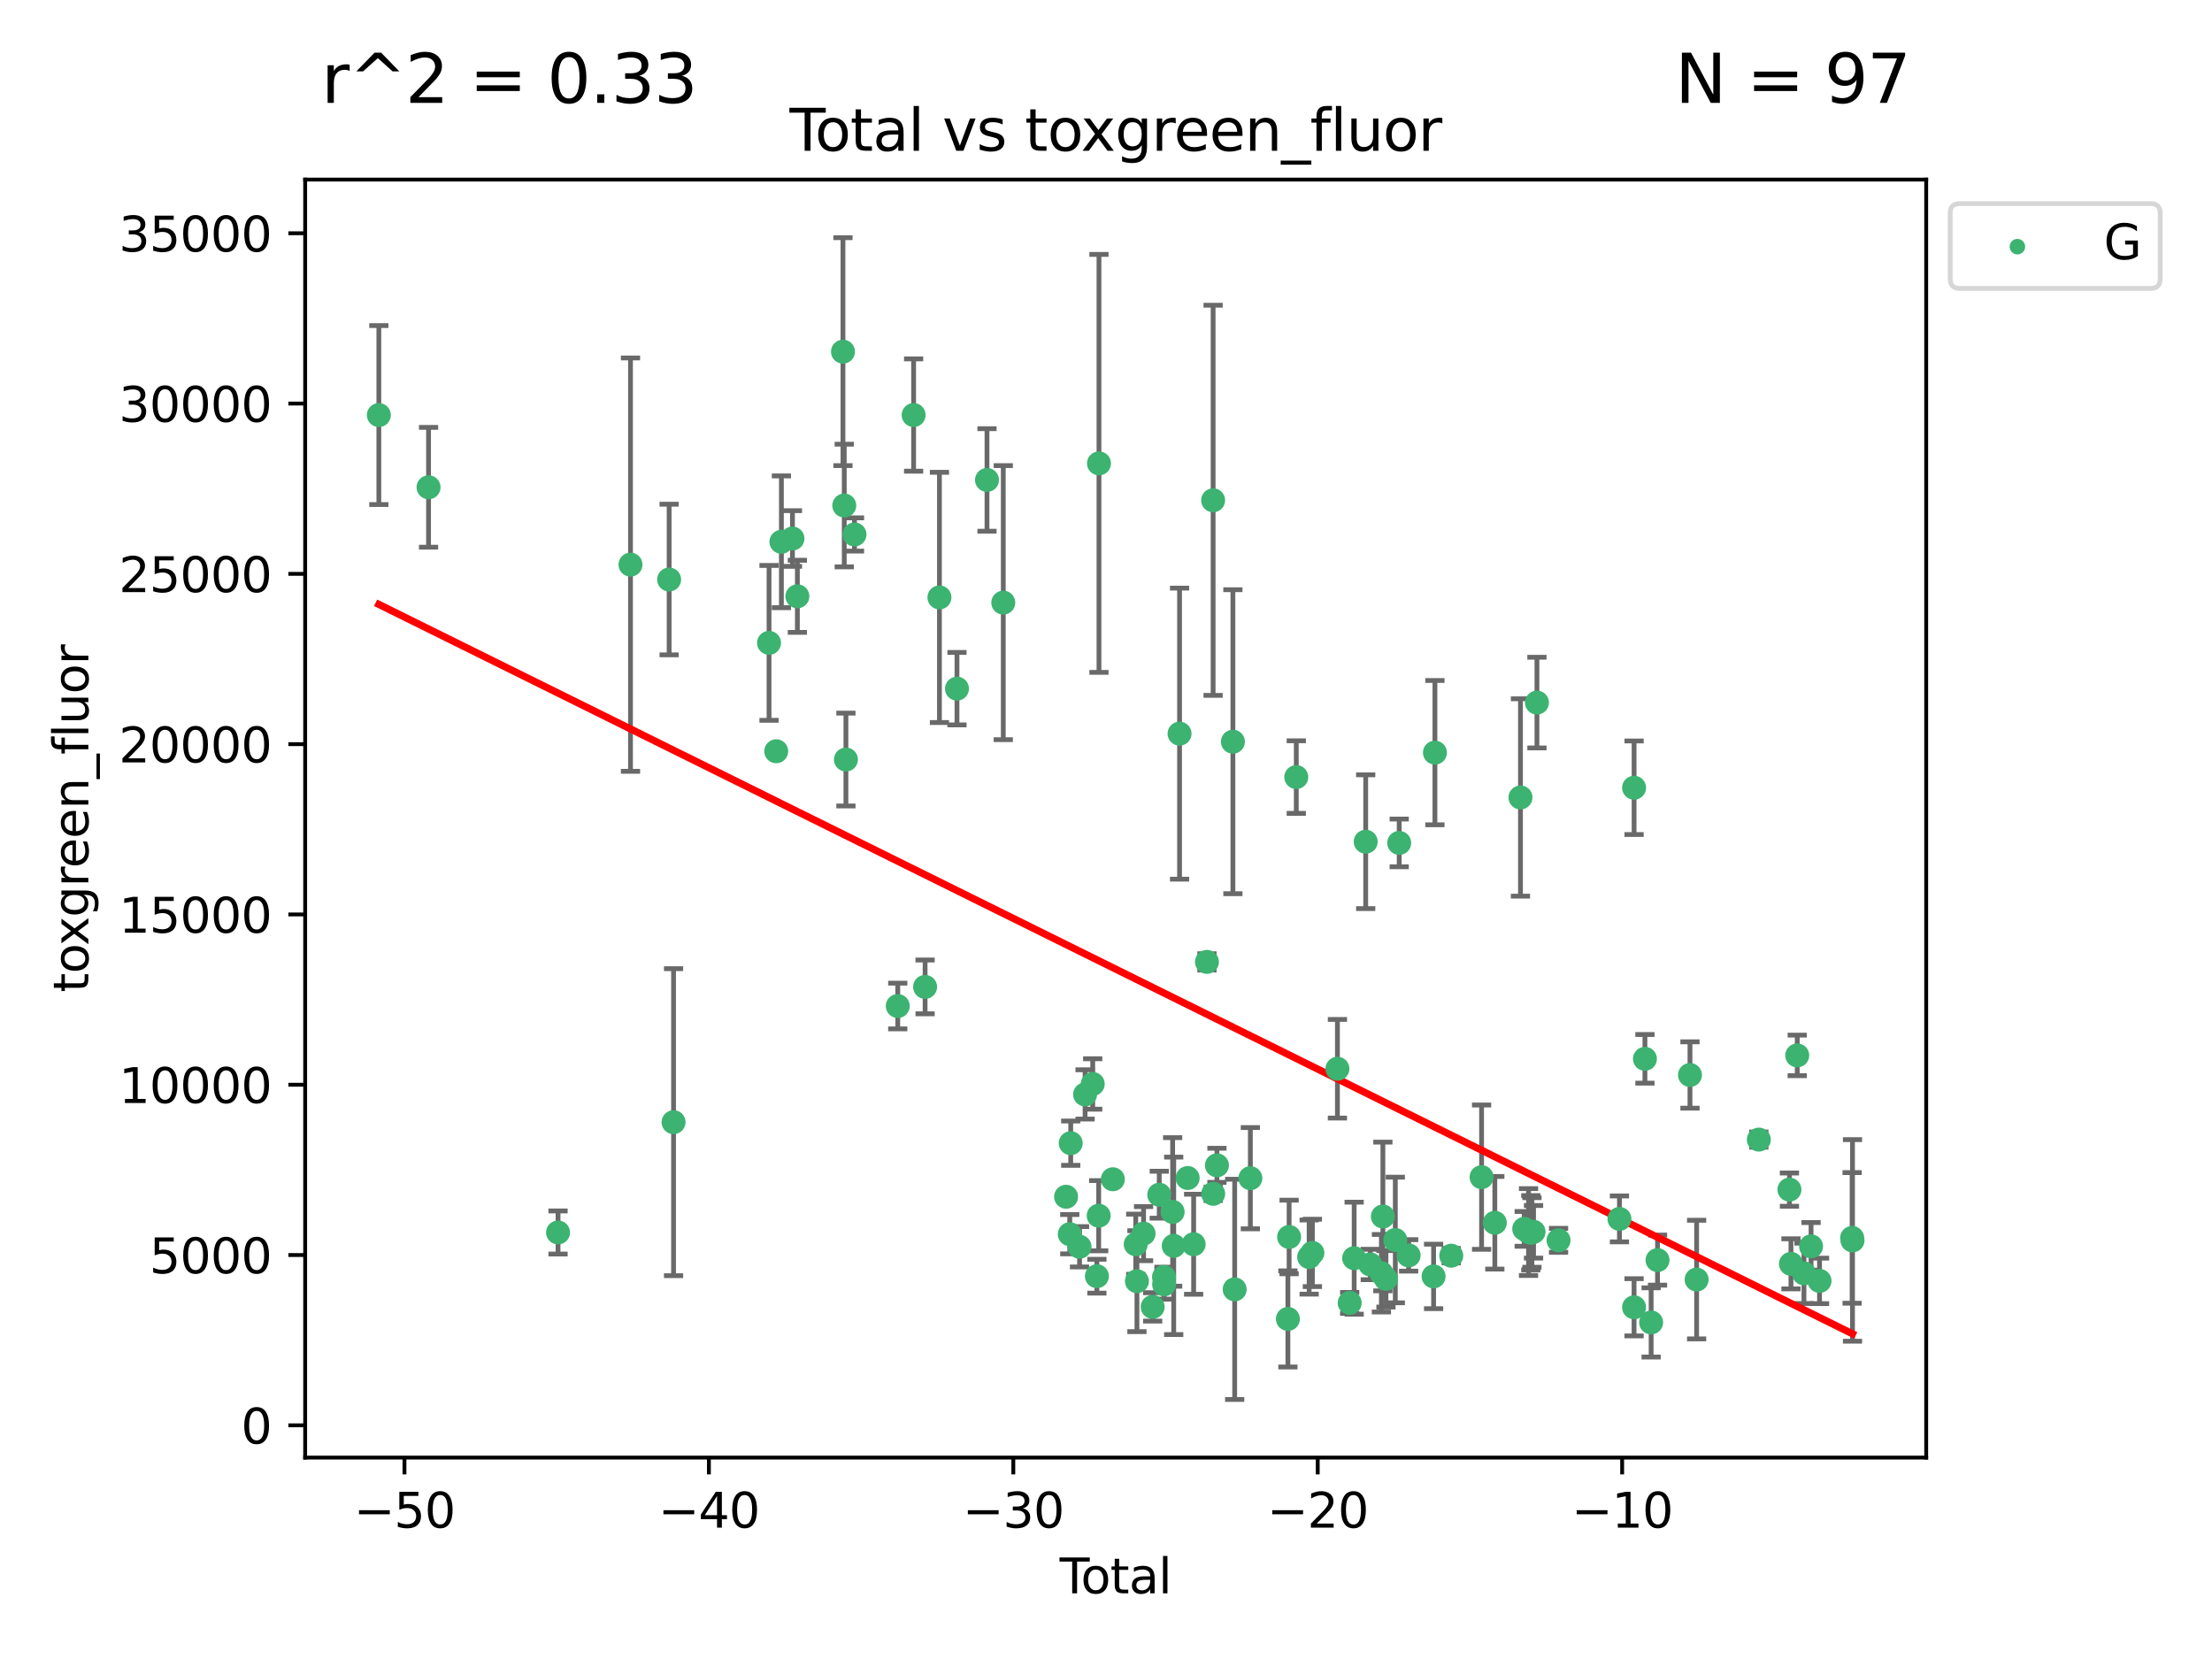 <?xml version="1.0" encoding="utf-8" standalone="no"?>
<!DOCTYPE svg PUBLIC "-//W3C//DTD SVG 1.1//EN"
  "http://www.w3.org/Graphics/SVG/1.1/DTD/svg11.dtd">
<svg xmlns:xlink="http://www.w3.org/1999/xlink" width="460.8pt" height="345.6pt" viewBox="0 0 460.8 345.6" xmlns="http://www.w3.org/2000/svg" version="1.1">
 <defs>
  <style type="text/css">*{stroke-linejoin: round; stroke-linecap: butt}</style>
 </defs>
 <g id="figure_1">
  <g id="patch_1">
   <path d="M 0 345.6 
L 460.8 345.6 
L 460.8 0 
L 0 0 
z
" style="fill: #ffffff"/>
  </g>
  <g id="axes_1">
   <g id="patch_2">
    <path d="M 63.571 303.64 
L 401.26 303.64 
L 401.26 37.411 
L 63.571 37.411 
z
" style="fill: #ffffff"/>
   </g>
   <g id="PathCollection_1">
    <defs>
     <path id="mb70092813d" d="M 0 1.118 
C 0.297 1.118 0.581 1 0.791 0.791 
C 1 0.581 1.118 0.297 1.118 0 
C 1.118 -0.297 1 -0.581 0.791 -0.791 
C 0.581 -1 0.297 -1.118 0 -1.118 
C -0.297 -1.118 -0.581 -1 -0.791 -0.791 
C -1 -0.581 -1.118 -0.297 -1.118 0 
C -1.118 0.297 -1 0.581 -0.791 0.791 
C -0.581 1 -0.297 1.118 0 1.118 
z
" style="stroke: #3cb371"/>
    </defs>
    <g clip-path="url(#p38f63ff55e)">
     <use xlink:href="#mb70092813d" x="78.921" y="86.466" style="fill: #3cb371; stroke: #3cb371"/>
     <use xlink:href="#mb70092813d" x="89.275" y="101.51" style="fill: #3cb371; stroke: #3cb371"/>
     <use xlink:href="#mb70092813d" x="116.25" y="256.746" style="fill: #3cb371; stroke: #3cb371"/>
     <use xlink:href="#mb70092813d" x="131.344" y="117.622" style="fill: #3cb371; stroke: #3cb371"/>
     <use xlink:href="#mb70092813d" x="139.393" y="120.727" style="fill: #3cb371; stroke: #3cb371"/>
     <use xlink:href="#mb70092813d" x="140.314" y="233.769" style="fill: #3cb371; stroke: #3cb371"/>
     <use xlink:href="#mb70092813d" x="160.204" y="133.922" style="fill: #3cb371; stroke: #3cb371"/>
     <use xlink:href="#mb70092813d" x="161.698" y="156.501" style="fill: #3cb371; stroke: #3cb371"/>
     <use xlink:href="#mb70092813d" x="162.78" y="112.866" style="fill: #3cb371; stroke: #3cb371"/>
     <use xlink:href="#mb70092813d" x="165.084" y="112.184" style="fill: #3cb371; stroke: #3cb371"/>
     <use xlink:href="#mb70092813d" x="166.108" y="124.221" style="fill: #3cb371; stroke: #3cb371"/>
     <use xlink:href="#mb70092813d" x="175.606" y="73.256" style="fill: #3cb371; stroke: #3cb371"/>
     <use xlink:href="#mb70092813d" x="175.874" y="105.31" style="fill: #3cb371; stroke: #3cb371"/>
     <use xlink:href="#mb70092813d" x="176.221" y="158.225" style="fill: #3cb371; stroke: #3cb371"/>
     <use xlink:href="#mb70092813d" x="178.008" y="111.337" style="fill: #3cb371; stroke: #3cb371"/>
     <use xlink:href="#mb70092813d" x="187.019" y="209.572" style="fill: #3cb371; stroke: #3cb371"/>
     <use xlink:href="#mb70092813d" x="190.323" y="86.458" style="fill: #3cb371; stroke: #3cb371"/>
     <use xlink:href="#mb70092813d" x="192.713" y="205.589" style="fill: #3cb371; stroke: #3cb371"/>
     <use xlink:href="#mb70092813d" x="195.702" y="124.453" style="fill: #3cb371; stroke: #3cb371"/>
     <use xlink:href="#mb70092813d" x="199.355" y="143.459" style="fill: #3cb371; stroke: #3cb371"/>
     <use xlink:href="#mb70092813d" x="205.609" y="99.982" style="fill: #3cb371; stroke: #3cb371"/>
     <use xlink:href="#mb70092813d" x="209.001" y="125.54" style="fill: #3cb371; stroke: #3cb371"/>
     <use xlink:href="#mb70092813d" x="222.084" y="249.303" style="fill: #3cb371; stroke: #3cb371"/>
     <use xlink:href="#mb70092813d" x="222.85" y="257.102" style="fill: #3cb371; stroke: #3cb371"/>
     <use xlink:href="#mb70092813d" x="223.052" y="238.144" style="fill: #3cb371; stroke: #3cb371"/>
     <use xlink:href="#mb70092813d" x="224.889" y="259.725" style="fill: #3cb371; stroke: #3cb371"/>
     <use xlink:href="#mb70092813d" x="226.043" y="227.988" style="fill: #3cb371; stroke: #3cb371"/>
     <use xlink:href="#mb70092813d" x="227.633" y="225.811" style="fill: #3cb371; stroke: #3cb371"/>
     <use xlink:href="#mb70092813d" x="228.502" y="265.854" style="fill: #3cb371; stroke: #3cb371"/>
     <use xlink:href="#mb70092813d" x="228.877" y="253.251" style="fill: #3cb371; stroke: #3cb371"/>
     <use xlink:href="#mb70092813d" x="228.937" y="96.531" style="fill: #3cb371; stroke: #3cb371"/>
     <use xlink:href="#mb70092813d" x="231.831" y="245.661" style="fill: #3cb371; stroke: #3cb371"/>
     <use xlink:href="#mb70092813d" x="236.592" y="259.198" style="fill: #3cb371; stroke: #3cb371"/>
     <use xlink:href="#mb70092813d" x="236.844" y="266.892" style="fill: #3cb371; stroke: #3cb371"/>
     <use xlink:href="#mb70092813d" x="238.227" y="256.986" style="fill: #3cb371; stroke: #3cb371"/>
     <use xlink:href="#mb70092813d" x="240.122" y="272.249" style="fill: #3cb371; stroke: #3cb371"/>
     <use xlink:href="#mb70092813d" x="241.492" y="248.88" style="fill: #3cb371; stroke: #3cb371"/>
     <use xlink:href="#mb70092813d" x="242.482" y="266.023" style="fill: #3cb371; stroke: #3cb371"/>
     <use xlink:href="#mb70092813d" x="242.508" y="267.559" style="fill: #3cb371; stroke: #3cb371"/>
     <use xlink:href="#mb70092813d" x="244.283" y="252.466" style="fill: #3cb371; stroke: #3cb371"/>
     <use xlink:href="#mb70092813d" x="244.506" y="259.529" style="fill: #3cb371; stroke: #3cb371"/>
     <use xlink:href="#mb70092813d" x="245.722" y="152.832" style="fill: #3cb371; stroke: #3cb371"/>
     <use xlink:href="#mb70092813d" x="247.413" y="245.401" style="fill: #3cb371; stroke: #3cb371"/>
     <use xlink:href="#mb70092813d" x="248.656" y="259.196" style="fill: #3cb371; stroke: #3cb371"/>
     <use xlink:href="#mb70092813d" x="251.43" y="200.377" style="fill: #3cb371; stroke: #3cb371"/>
     <use xlink:href="#mb70092813d" x="252.714" y="104.221" style="fill: #3cb371; stroke: #3cb371"/>
     <use xlink:href="#mb70092813d" x="252.729" y="248.693" style="fill: #3cb371; stroke: #3cb371"/>
     <use xlink:href="#mb70092813d" x="253.51" y="242.761" style="fill: #3cb371; stroke: #3cb371"/>
     <use xlink:href="#mb70092813d" x="256.836" y="154.513" style="fill: #3cb371; stroke: #3cb371"/>
     <use xlink:href="#mb70092813d" x="257.206" y="268.598" style="fill: #3cb371; stroke: #3cb371"/>
     <use xlink:href="#mb70092813d" x="260.472" y="245.438" style="fill: #3cb371; stroke: #3cb371"/>
     <use xlink:href="#mb70092813d" x="268.296" y="274.756" style="fill: #3cb371; stroke: #3cb371"/>
     <use xlink:href="#mb70092813d" x="268.545" y="257.685" style="fill: #3cb371; stroke: #3cb371"/>
     <use xlink:href="#mb70092813d" x="270.038" y="161.88" style="fill: #3cb371; stroke: #3cb371"/>
     <use xlink:href="#mb70092813d" x="272.719" y="261.866" style="fill: #3cb371; stroke: #3cb371"/>
     <use xlink:href="#mb70092813d" x="273.392" y="261.007" style="fill: #3cb371; stroke: #3cb371"/>
     <use xlink:href="#mb70092813d" x="278.611" y="222.64" style="fill: #3cb371; stroke: #3cb371"/>
     <use xlink:href="#mb70092813d" x="281.162" y="271.415" style="fill: #3cb371; stroke: #3cb371"/>
     <use xlink:href="#mb70092813d" x="282.096" y="262.099" style="fill: #3cb371; stroke: #3cb371"/>
     <use xlink:href="#mb70092813d" x="284.501" y="175.344" style="fill: #3cb371; stroke: #3cb371"/>
     <use xlink:href="#mb70092813d" x="285.451" y="263.41" style="fill: #3cb371; stroke: #3cb371"/>
     <use xlink:href="#mb70092813d" x="287.772" y="265.237" style="fill: #3cb371; stroke: #3cb371"/>
     <use xlink:href="#mb70092813d" x="288.079" y="253.415" style="fill: #3cb371; stroke: #3cb371"/>
     <use xlink:href="#mb70092813d" x="288.715" y="266.406" style="fill: #3cb371; stroke: #3cb371"/>
     <use xlink:href="#mb70092813d" x="290.67" y="258.311" style="fill: #3cb371; stroke: #3cb371"/>
     <use xlink:href="#mb70092813d" x="291.48" y="175.597" style="fill: #3cb371; stroke: #3cb371"/>
     <use xlink:href="#mb70092813d" x="293.446" y="261.522" style="fill: #3cb371; stroke: #3cb371"/>
     <use xlink:href="#mb70092813d" x="298.644" y="265.899" style="fill: #3cb371; stroke: #3cb371"/>
     <use xlink:href="#mb70092813d" x="298.922" y="156.788" style="fill: #3cb371; stroke: #3cb371"/>
     <use xlink:href="#mb70092813d" x="302.323" y="261.584" style="fill: #3cb371; stroke: #3cb371"/>
     <use xlink:href="#mb70092813d" x="308.64" y="245.222" style="fill: #3cb371; stroke: #3cb371"/>
     <use xlink:href="#mb70092813d" x="311.401" y="254.726" style="fill: #3cb371; stroke: #3cb371"/>
     <use xlink:href="#mb70092813d" x="316.742" y="166.124" style="fill: #3cb371; stroke: #3cb371"/>
     <use xlink:href="#mb70092813d" x="317.52" y="256.001" style="fill: #3cb371; stroke: #3cb371"/>
     <use xlink:href="#mb70092813d" x="318.42" y="256.655" style="fill: #3cb371; stroke: #3cb371"/>
     <use xlink:href="#mb70092813d" x="318.895" y="256.796" style="fill: #3cb371; stroke: #3cb371"/>
     <use xlink:href="#mb70092813d" x="319.128" y="256.742" style="fill: #3cb371; stroke: #3cb371"/>
     <use xlink:href="#mb70092813d" x="319.467" y="256.609" style="fill: #3cb371; stroke: #3cb371"/>
     <use xlink:href="#mb70092813d" x="320.172" y="146.363" style="fill: #3cb371; stroke: #3cb371"/>
     <use xlink:href="#mb70092813d" x="324.672" y="258.38" style="fill: #3cb371; stroke: #3cb371"/>
     <use xlink:href="#mb70092813d" x="337.36" y="253.923" style="fill: #3cb371; stroke: #3cb371"/>
     <use xlink:href="#mb70092813d" x="340.406" y="272.335" style="fill: #3cb371; stroke: #3cb371"/>
     <use xlink:href="#mb70092813d" x="340.41" y="164.101" style="fill: #3cb371; stroke: #3cb371"/>
     <use xlink:href="#mb70092813d" x="342.67" y="220.571" style="fill: #3cb371; stroke: #3cb371"/>
     <use xlink:href="#mb70092813d" x="343.96" y="275.489" style="fill: #3cb371; stroke: #3cb371"/>
     <use xlink:href="#mb70092813d" x="345.295" y="262.502" style="fill: #3cb371; stroke: #3cb371"/>
     <use xlink:href="#mb70092813d" x="352.053" y="223.939" style="fill: #3cb371; stroke: #3cb371"/>
     <use xlink:href="#mb70092813d" x="353.438" y="266.558" style="fill: #3cb371; stroke: #3cb371"/>
     <use xlink:href="#mb70092813d" x="366.399" y="237.401" style="fill: #3cb371; stroke: #3cb371"/>
     <use xlink:href="#mb70092813d" x="372.772" y="247.821" style="fill: #3cb371; stroke: #3cb371"/>
     <use xlink:href="#mb70092813d" x="373.09" y="263.281" style="fill: #3cb371; stroke: #3cb371"/>
     <use xlink:href="#mb70092813d" x="374.398" y="219.859" style="fill: #3cb371; stroke: #3cb371"/>
     <use xlink:href="#mb70092813d" x="375.797" y="265.258" style="fill: #3cb371; stroke: #3cb371"/>
     <use xlink:href="#mb70092813d" x="377.277" y="259.636" style="fill: #3cb371; stroke: #3cb371"/>
     <use xlink:href="#mb70092813d" x="379.042" y="266.836" style="fill: #3cb371; stroke: #3cb371"/>
     <use xlink:href="#mb70092813d" x="385.83" y="257.88" style="fill: #3cb371; stroke: #3cb371"/>
     <use xlink:href="#mb70092813d" x="385.911" y="258.401" style="fill: #3cb371; stroke: #3cb371"/>
    </g>
   </g>
   <g id="matplotlib.axis_1">
    <g id="xtick_1">
     <g id="line2d_1">
      <defs>
       <path id="m14427f1098" d="M 0 0 
L 0 3.5 
" style="stroke: #000000; stroke-width: 0.8"/>
      </defs>
      <g>
       <use xlink:href="#m14427f1098" x="84.258" y="303.64" style="stroke: #000000; stroke-width: 0.8"/>
      </g>
     </g>
     <g id="text_1">
      <!-- −50 -->
      <g transform="translate(73.706 318.238)scale(0.1 -0.1)">
       <defs>
        <path id="DejaVuSans-2212" d="M 678 2272 
L 4684 2272 
L 4684 1741 
L 678 1741 
L 678 2272 
z
" transform="scale(0.016)"/>
        <path id="DejaVuSans-35" d="M 691 4666 
L 3169 4666 
L 3169 4134 
L 1269 4134 
L 1269 2991 
Q 1406 3038 1543 3061 
Q 1681 3084 1819 3084 
Q 2600 3084 3056 2656 
Q 3513 2228 3513 1497 
Q 3513 744 3044 326 
Q 2575 -91 1722 -91 
Q 1428 -91 1123 -41 
Q 819 9 494 109 
L 494 744 
Q 775 591 1075 516 
Q 1375 441 1709 441 
Q 2250 441 2565 725 
Q 2881 1009 2881 1497 
Q 2881 1984 2565 2268 
Q 2250 2553 1709 2553 
Q 1456 2553 1204 2497 
Q 953 2441 691 2322 
L 691 4666 
z
" transform="scale(0.016)"/>
        <path id="DejaVuSans-30" d="M 2034 4250 
Q 1547 4250 1301 3770 
Q 1056 3291 1056 2328 
Q 1056 1369 1301 889 
Q 1547 409 2034 409 
Q 2525 409 2770 889 
Q 3016 1369 3016 2328 
Q 3016 3291 2770 3770 
Q 2525 4250 2034 4250 
z
M 2034 4750 
Q 2819 4750 3233 4129 
Q 3647 3509 3647 2328 
Q 3647 1150 3233 529 
Q 2819 -91 2034 -91 
Q 1250 -91 836 529 
Q 422 1150 422 2328 
Q 422 3509 836 4129 
Q 1250 4750 2034 4750 
z
" transform="scale(0.016)"/>
       </defs>
       <use xlink:href="#DejaVuSans-2212"/>
       <use xlink:href="#DejaVuSans-35" x="83.789"/>
       <use xlink:href="#DejaVuSans-30" x="147.412"/>
      </g>
     </g>
    </g>
    <g id="xtick_2">
     <g id="line2d_2">
      <g>
       <use xlink:href="#m14427f1098" x="147.674" y="303.64" style="stroke: #000000; stroke-width: 0.8"/>
      </g>
     </g>
     <g id="text_2">
      <!-- −40 -->
      <g transform="translate(137.122 318.238)scale(0.1 -0.1)">
       <defs>
        <path id="DejaVuSans-34" d="M 2419 4116 
L 825 1625 
L 2419 1625 
L 2419 4116 
z
M 2253 4666 
L 3047 4666 
L 3047 1625 
L 3713 1625 
L 3713 1100 
L 3047 1100 
L 3047 0 
L 2419 0 
L 2419 1100 
L 313 1100 
L 313 1709 
L 2253 4666 
z
" transform="scale(0.016)"/>
       </defs>
       <use xlink:href="#DejaVuSans-2212"/>
       <use xlink:href="#DejaVuSans-34" x="83.789"/>
       <use xlink:href="#DejaVuSans-30" x="147.412"/>
      </g>
     </g>
    </g>
    <g id="xtick_3">
     <g id="line2d_3">
      <g>
       <use xlink:href="#m14427f1098" x="211.091" y="303.64" style="stroke: #000000; stroke-width: 0.8"/>
      </g>
     </g>
     <g id="text_3">
      <!-- −30 -->
      <g transform="translate(200.539 318.238)scale(0.1 -0.1)">
       <defs>
        <path id="DejaVuSans-33" d="M 2597 2516 
Q 3050 2419 3304 2112 
Q 3559 1806 3559 1356 
Q 3559 666 3084 287 
Q 2609 -91 1734 -91 
Q 1441 -91 1130 -33 
Q 819 25 488 141 
L 488 750 
Q 750 597 1062 519 
Q 1375 441 1716 441 
Q 2309 441 2620 675 
Q 2931 909 2931 1356 
Q 2931 1769 2642 2001 
Q 2353 2234 1838 2234 
L 1294 2234 
L 1294 2753 
L 1863 2753 
Q 2328 2753 2575 2939 
Q 2822 3125 2822 3475 
Q 2822 3834 2567 4026 
Q 2313 4219 1838 4219 
Q 1578 4219 1281 4162 
Q 984 4106 628 3988 
L 628 4550 
Q 988 4650 1302 4700 
Q 1616 4750 1894 4750 
Q 2613 4750 3031 4423 
Q 3450 4097 3450 3541 
Q 3450 3153 3228 2886 
Q 3006 2619 2597 2516 
z
" transform="scale(0.016)"/>
       </defs>
       <use xlink:href="#DejaVuSans-2212"/>
       <use xlink:href="#DejaVuSans-33" x="83.789"/>
       <use xlink:href="#DejaVuSans-30" x="147.412"/>
      </g>
     </g>
    </g>
    <g id="xtick_4">
     <g id="line2d_4">
      <g>
       <use xlink:href="#m14427f1098" x="274.507" y="303.64" style="stroke: #000000; stroke-width: 0.8"/>
      </g>
     </g>
     <g id="text_4">
      <!-- −20 -->
      <g transform="translate(263.955 318.238)scale(0.1 -0.1)">
       <defs>
        <path id="DejaVuSans-32" d="M 1228 531 
L 3431 531 
L 3431 0 
L 469 0 
L 469 531 
Q 828 903 1448 1529 
Q 2069 2156 2228 2338 
Q 2531 2678 2651 2914 
Q 2772 3150 2772 3378 
Q 2772 3750 2511 3984 
Q 2250 4219 1831 4219 
Q 1534 4219 1204 4116 
Q 875 4013 500 3803 
L 500 4441 
Q 881 4594 1212 4672 
Q 1544 4750 1819 4750 
Q 2544 4750 2975 4387 
Q 3406 4025 3406 3419 
Q 3406 3131 3298 2873 
Q 3191 2616 2906 2266 
Q 2828 2175 2409 1742 
Q 1991 1309 1228 531 
z
" transform="scale(0.016)"/>
       </defs>
       <use xlink:href="#DejaVuSans-2212"/>
       <use xlink:href="#DejaVuSans-32" x="83.789"/>
       <use xlink:href="#DejaVuSans-30" x="147.412"/>
      </g>
     </g>
    </g>
    <g id="xtick_5">
     <g id="line2d_5">
      <g>
       <use xlink:href="#m14427f1098" x="337.924" y="303.64" style="stroke: #000000; stroke-width: 0.8"/>
      </g>
     </g>
     <g id="text_5">
      <!-- −10 -->
      <g transform="translate(327.372 318.238)scale(0.1 -0.1)">
       <defs>
        <path id="DejaVuSans-31" d="M 794 531 
L 1825 531 
L 1825 4091 
L 703 3866 
L 703 4441 
L 1819 4666 
L 2450 4666 
L 2450 531 
L 3481 531 
L 3481 0 
L 794 0 
L 794 531 
z
" transform="scale(0.016)"/>
       </defs>
       <use xlink:href="#DejaVuSans-2212"/>
       <use xlink:href="#DejaVuSans-31" x="83.789"/>
       <use xlink:href="#DejaVuSans-30" x="147.412"/>
      </g>
     </g>
    </g>
    <g id="text_6">
     <!-- Total -->
     <g transform="translate(220.739 331.917)scale(0.1 -0.1)">
      <defs>
       <path id="DejaVuSans-54" d="M -19 4666 
L 3928 4666 
L 3928 4134 
L 2272 4134 
L 2272 0 
L 1638 0 
L 1638 4134 
L -19 4134 
L -19 4666 
z
" transform="scale(0.016)"/>
       <path id="DejaVuSans-6f" d="M 1959 3097 
Q 1497 3097 1228 2736 
Q 959 2375 959 1747 
Q 959 1119 1226 758 
Q 1494 397 1959 397 
Q 2419 397 2687 759 
Q 2956 1122 2956 1747 
Q 2956 2369 2687 2733 
Q 2419 3097 1959 3097 
z
M 1959 3584 
Q 2709 3584 3137 3096 
Q 3566 2609 3566 1747 
Q 3566 888 3137 398 
Q 2709 -91 1959 -91 
Q 1206 -91 779 398 
Q 353 888 353 1747 
Q 353 2609 779 3096 
Q 1206 3584 1959 3584 
z
" transform="scale(0.016)"/>
       <path id="DejaVuSans-74" d="M 1172 4494 
L 1172 3500 
L 2356 3500 
L 2356 3053 
L 1172 3053 
L 1172 1153 
Q 1172 725 1289 603 
Q 1406 481 1766 481 
L 2356 481 
L 2356 0 
L 1766 0 
Q 1100 0 847 248 
Q 594 497 594 1153 
L 594 3053 
L 172 3053 
L 172 3500 
L 594 3500 
L 594 4494 
L 1172 4494 
z
" transform="scale(0.016)"/>
       <path id="DejaVuSans-61" d="M 2194 1759 
Q 1497 1759 1228 1600 
Q 959 1441 959 1056 
Q 959 750 1161 570 
Q 1363 391 1709 391 
Q 2188 391 2477 730 
Q 2766 1069 2766 1631 
L 2766 1759 
L 2194 1759 
z
M 3341 1997 
L 3341 0 
L 2766 0 
L 2766 531 
Q 2569 213 2275 61 
Q 1981 -91 1556 -91 
Q 1019 -91 701 211 
Q 384 513 384 1019 
Q 384 1609 779 1909 
Q 1175 2209 1959 2209 
L 2766 2209 
L 2766 2266 
Q 2766 2663 2505 2880 
Q 2244 3097 1772 3097 
Q 1472 3097 1187 3025 
Q 903 2953 641 2809 
L 641 3341 
Q 956 3463 1253 3523 
Q 1550 3584 1831 3584 
Q 2591 3584 2966 3190 
Q 3341 2797 3341 1997 
z
" transform="scale(0.016)"/>
       <path id="DejaVuSans-6c" d="M 603 4863 
L 1178 4863 
L 1178 0 
L 603 0 
L 603 4863 
z
" transform="scale(0.016)"/>
      </defs>
      <use xlink:href="#DejaVuSans-54"/>
      <use xlink:href="#DejaVuSans-6f" x="44.084"/>
      <use xlink:href="#DejaVuSans-74" x="105.266"/>
      <use xlink:href="#DejaVuSans-61" x="144.475"/>
      <use xlink:href="#DejaVuSans-6c" x="205.754"/>
     </g>
    </g>
   </g>
   <g id="matplotlib.axis_2">
    <g id="ytick_1">
     <g id="line2d_6">
      <defs>
       <path id="mc229d41998" d="M 0 0 
L -3.5 0 
" style="stroke: #000000; stroke-width: 0.8"/>
      </defs>
      <g>
       <use xlink:href="#mc229d41998" x="63.571" y="296.921" style="stroke: #000000; stroke-width: 0.8"/>
      </g>
     </g>
     <g id="text_7">
      <!-- 0 -->
      <g transform="translate(50.209 300.721)scale(0.1 -0.1)">
       <use xlink:href="#DejaVuSans-30"/>
      </g>
     </g>
    </g>
    <g id="ytick_2">
     <g id="line2d_7">
      <g>
       <use xlink:href="#mc229d41998" x="63.571" y="261.446" style="stroke: #000000; stroke-width: 0.8"/>
      </g>
     </g>
     <g id="text_8">
      <!-- 5000 -->
      <g transform="translate(31.121 265.246)scale(0.1 -0.1)">
       <use xlink:href="#DejaVuSans-35"/>
       <use xlink:href="#DejaVuSans-30" x="63.623"/>
       <use xlink:href="#DejaVuSans-30" x="127.246"/>
       <use xlink:href="#DejaVuSans-30" x="190.869"/>
      </g>
     </g>
    </g>
    <g id="ytick_3">
     <g id="line2d_8">
      <g>
       <use xlink:href="#mc229d41998" x="63.571" y="225.971" style="stroke: #000000; stroke-width: 0.8"/>
      </g>
     </g>
     <g id="text_9">
      <!-- 10000 -->
      <g transform="translate(24.759 229.771)scale(0.1 -0.1)">
       <use xlink:href="#DejaVuSans-31"/>
       <use xlink:href="#DejaVuSans-30" x="63.623"/>
       <use xlink:href="#DejaVuSans-30" x="127.246"/>
       <use xlink:href="#DejaVuSans-30" x="190.869"/>
       <use xlink:href="#DejaVuSans-30" x="254.492"/>
      </g>
     </g>
    </g>
    <g id="ytick_4">
     <g id="line2d_9">
      <g>
       <use xlink:href="#mc229d41998" x="63.571" y="190.496" style="stroke: #000000; stroke-width: 0.8"/>
      </g>
     </g>
     <g id="text_10">
      <!-- 15000 -->
      <g transform="translate(24.759 194.296)scale(0.1 -0.1)">
       <use xlink:href="#DejaVuSans-31"/>
       <use xlink:href="#DejaVuSans-35" x="63.623"/>
       <use xlink:href="#DejaVuSans-30" x="127.246"/>
       <use xlink:href="#DejaVuSans-30" x="190.869"/>
       <use xlink:href="#DejaVuSans-30" x="254.492"/>
      </g>
     </g>
    </g>
    <g id="ytick_5">
     <g id="line2d_10">
      <g>
       <use xlink:href="#mc229d41998" x="63.571" y="155.021" style="stroke: #000000; stroke-width: 0.8"/>
      </g>
     </g>
     <g id="text_11">
      <!-- 20000 -->
      <g transform="translate(24.759 158.821)scale(0.1 -0.1)">
       <use xlink:href="#DejaVuSans-32"/>
       <use xlink:href="#DejaVuSans-30" x="63.623"/>
       <use xlink:href="#DejaVuSans-30" x="127.246"/>
       <use xlink:href="#DejaVuSans-30" x="190.869"/>
       <use xlink:href="#DejaVuSans-30" x="254.492"/>
      </g>
     </g>
    </g>
    <g id="ytick_6">
     <g id="line2d_11">
      <g>
       <use xlink:href="#mc229d41998" x="63.571" y="119.546" style="stroke: #000000; stroke-width: 0.8"/>
      </g>
     </g>
     <g id="text_12">
      <!-- 25000 -->
      <g transform="translate(24.759 123.346)scale(0.1 -0.1)">
       <use xlink:href="#DejaVuSans-32"/>
       <use xlink:href="#DejaVuSans-35" x="63.623"/>
       <use xlink:href="#DejaVuSans-30" x="127.246"/>
       <use xlink:href="#DejaVuSans-30" x="190.869"/>
       <use xlink:href="#DejaVuSans-30" x="254.492"/>
      </g>
     </g>
    </g>
    <g id="ytick_7">
     <g id="line2d_12">
      <g>
       <use xlink:href="#mc229d41998" x="63.571" y="84.071" style="stroke: #000000; stroke-width: 0.8"/>
      </g>
     </g>
     <g id="text_13">
      <!-- 30000 -->
      <g transform="translate(24.759 87.871)scale(0.1 -0.1)">
       <use xlink:href="#DejaVuSans-33"/>
       <use xlink:href="#DejaVuSans-30" x="63.623"/>
       <use xlink:href="#DejaVuSans-30" x="127.246"/>
       <use xlink:href="#DejaVuSans-30" x="190.869"/>
       <use xlink:href="#DejaVuSans-30" x="254.492"/>
      </g>
     </g>
    </g>
    <g id="ytick_8">
     <g id="line2d_13">
      <g>
       <use xlink:href="#mc229d41998" x="63.571" y="48.596" style="stroke: #000000; stroke-width: 0.8"/>
      </g>
     </g>
     <g id="text_14">
      <!-- 35000 -->
      <g transform="translate(24.759 52.396)scale(0.1 -0.1)">
       <use xlink:href="#DejaVuSans-33"/>
       <use xlink:href="#DejaVuSans-35" x="63.623"/>
       <use xlink:href="#DejaVuSans-30" x="127.246"/>
       <use xlink:href="#DejaVuSans-30" x="190.869"/>
       <use xlink:href="#DejaVuSans-30" x="254.492"/>
      </g>
     </g>
    </g>
    <g id="text_15">
     <!-- toxgreen_fluor -->
     <g transform="translate(18.401 206.72)rotate(-90)scale(0.1 -0.1)">
      <defs>
       <path id="DejaVuSans-78" d="M 3513 3500 
L 2247 1797 
L 3578 0 
L 2900 0 
L 1881 1375 
L 863 0 
L 184 0 
L 1544 1831 
L 300 3500 
L 978 3500 
L 1906 2253 
L 2834 3500 
L 3513 3500 
z
" transform="scale(0.016)"/>
       <path id="DejaVuSans-67" d="M 2906 1791 
Q 2906 2416 2648 2759 
Q 2391 3103 1925 3103 
Q 1463 3103 1205 2759 
Q 947 2416 947 1791 
Q 947 1169 1205 825 
Q 1463 481 1925 481 
Q 2391 481 2648 825 
Q 2906 1169 2906 1791 
z
M 3481 434 
Q 3481 -459 3084 -895 
Q 2688 -1331 1869 -1331 
Q 1566 -1331 1297 -1286 
Q 1028 -1241 775 -1147 
L 775 -588 
Q 1028 -725 1275 -790 
Q 1522 -856 1778 -856 
Q 2344 -856 2625 -561 
Q 2906 -266 2906 331 
L 2906 616 
Q 2728 306 2450 153 
Q 2172 0 1784 0 
Q 1141 0 747 490 
Q 353 981 353 1791 
Q 353 2603 747 3093 
Q 1141 3584 1784 3584 
Q 2172 3584 2450 3431 
Q 2728 3278 2906 2969 
L 2906 3500 
L 3481 3500 
L 3481 434 
z
" transform="scale(0.016)"/>
       <path id="DejaVuSans-72" d="M 2631 2963 
Q 2534 3019 2420 3045 
Q 2306 3072 2169 3072 
Q 1681 3072 1420 2755 
Q 1159 2438 1159 1844 
L 1159 0 
L 581 0 
L 581 3500 
L 1159 3500 
L 1159 2956 
Q 1341 3275 1631 3429 
Q 1922 3584 2338 3584 
Q 2397 3584 2469 3576 
Q 2541 3569 2628 3553 
L 2631 2963 
z
" transform="scale(0.016)"/>
       <path id="DejaVuSans-65" d="M 3597 1894 
L 3597 1613 
L 953 1613 
Q 991 1019 1311 708 
Q 1631 397 2203 397 
Q 2534 397 2845 478 
Q 3156 559 3463 722 
L 3463 178 
Q 3153 47 2828 -22 
Q 2503 -91 2169 -91 
Q 1331 -91 842 396 
Q 353 884 353 1716 
Q 353 2575 817 3079 
Q 1281 3584 2069 3584 
Q 2775 3584 3186 3129 
Q 3597 2675 3597 1894 
z
M 3022 2063 
Q 3016 2534 2758 2815 
Q 2500 3097 2075 3097 
Q 1594 3097 1305 2825 
Q 1016 2553 972 2059 
L 3022 2063 
z
" transform="scale(0.016)"/>
       <path id="DejaVuSans-6e" d="M 3513 2113 
L 3513 0 
L 2938 0 
L 2938 2094 
Q 2938 2591 2744 2837 
Q 2550 3084 2163 3084 
Q 1697 3084 1428 2787 
Q 1159 2491 1159 1978 
L 1159 0 
L 581 0 
L 581 3500 
L 1159 3500 
L 1159 2956 
Q 1366 3272 1645 3428 
Q 1925 3584 2291 3584 
Q 2894 3584 3203 3211 
Q 3513 2838 3513 2113 
z
" transform="scale(0.016)"/>
       <path id="DejaVuSans-5f" d="M 3263 -1063 
L 3263 -1509 
L -63 -1509 
L -63 -1063 
L 3263 -1063 
z
" transform="scale(0.016)"/>
       <path id="DejaVuSans-66" d="M 2375 4863 
L 2375 4384 
L 1825 4384 
Q 1516 4384 1395 4259 
Q 1275 4134 1275 3809 
L 1275 3500 
L 2222 3500 
L 2222 3053 
L 1275 3053 
L 1275 0 
L 697 0 
L 697 3053 
L 147 3053 
L 147 3500 
L 697 3500 
L 697 3744 
Q 697 4328 969 4595 
Q 1241 4863 1831 4863 
L 2375 4863 
z
" transform="scale(0.016)"/>
       <path id="DejaVuSans-75" d="M 544 1381 
L 544 3500 
L 1119 3500 
L 1119 1403 
Q 1119 906 1312 657 
Q 1506 409 1894 409 
Q 2359 409 2629 706 
Q 2900 1003 2900 1516 
L 2900 3500 
L 3475 3500 
L 3475 0 
L 2900 0 
L 2900 538 
Q 2691 219 2414 64 
Q 2138 -91 1772 -91 
Q 1169 -91 856 284 
Q 544 659 544 1381 
z
M 1991 3584 
L 1991 3584 
z
" transform="scale(0.016)"/>
      </defs>
      <use xlink:href="#DejaVuSans-74"/>
      <use xlink:href="#DejaVuSans-6f" x="39.209"/>
      <use xlink:href="#DejaVuSans-78" x="97.266"/>
      <use xlink:href="#DejaVuSans-67" x="156.445"/>
      <use xlink:href="#DejaVuSans-72" x="219.922"/>
      <use xlink:href="#DejaVuSans-65" x="258.785"/>
      <use xlink:href="#DejaVuSans-65" x="320.309"/>
      <use xlink:href="#DejaVuSans-6e" x="381.832"/>
      <use xlink:href="#DejaVuSans-5f" x="445.211"/>
      <use xlink:href="#DejaVuSans-66" x="495.211"/>
      <use xlink:href="#DejaVuSans-6c" x="530.416"/>
      <use xlink:href="#DejaVuSans-75" x="558.199"/>
      <use xlink:href="#DejaVuSans-6f" x="621.578"/>
      <use xlink:href="#DejaVuSans-72" x="682.76"/>
     </g>
    </g>
   </g>
   <g id="LineCollection_1">
    <path d="M 78.921 105.106 
L 78.921 67.826 
" clip-path="url(#p38f63ff55e)" style="fill: none; stroke: #696969"/>
    <path d="M 89.275 113.988 
L 89.275 89.032 
" clip-path="url(#p38f63ff55e)" style="fill: none; stroke: #696969"/>
    <path d="M 116.25 261.234 
L 116.25 252.259 
" clip-path="url(#p38f63ff55e)" style="fill: none; stroke: #696969"/>
    <path d="M 131.344 160.677 
L 131.344 74.567 
" clip-path="url(#p38f63ff55e)" style="fill: none; stroke: #696969"/>
    <path d="M 139.393 136.417 
L 139.393 105.037 
" clip-path="url(#p38f63ff55e)" style="fill: none; stroke: #696969"/>
    <path d="M 140.314 265.746 
L 140.314 201.792 
" clip-path="url(#p38f63ff55e)" style="fill: none; stroke: #696969"/>
    <path d="M 160.204 150.052 
L 160.204 117.792 
" clip-path="url(#p38f63ff55e)" style="fill: none; stroke: #696969"/>
    <path d="M 161.698 156.986 
L 161.698 156.016 
" clip-path="url(#p38f63ff55e)" style="fill: none; stroke: #696969"/>
    <path d="M 162.78 126.592 
L 162.78 99.14 
" clip-path="url(#p38f63ff55e)" style="fill: none; stroke: #696969"/>
    <path d="M 165.084 117.984 
L 165.084 106.384 
" clip-path="url(#p38f63ff55e)" style="fill: none; stroke: #696969"/>
    <path d="M 166.108 131.732 
L 166.108 116.71 
" clip-path="url(#p38f63ff55e)" style="fill: none; stroke: #696969"/>
    <path d="M 175.606 96.999 
L 175.606 49.513 
" clip-path="url(#p38f63ff55e)" style="fill: none; stroke: #696969"/>
    <path d="M 175.874 118.087 
L 175.874 92.532 
" clip-path="url(#p38f63ff55e)" style="fill: none; stroke: #696969"/>
    <path d="M 176.221 167.893 
L 176.221 148.558 
" clip-path="url(#p38f63ff55e)" style="fill: none; stroke: #696969"/>
    <path d="M 178.008 114.797 
L 178.008 107.876 
" clip-path="url(#p38f63ff55e)" style="fill: none; stroke: #696969"/>
    <path d="M 187.019 214.336 
L 187.019 204.809 
" clip-path="url(#p38f63ff55e)" style="fill: none; stroke: #696969"/>
    <path d="M 190.323 98.157 
L 190.323 74.759 
" clip-path="url(#p38f63ff55e)" style="fill: none; stroke: #696969"/>
    <path d="M 192.713 211.193 
L 192.713 199.986 
" clip-path="url(#p38f63ff55e)" style="fill: none; stroke: #696969"/>
    <path d="M 195.702 150.517 
L 195.702 98.389 
" clip-path="url(#p38f63ff55e)" style="fill: none; stroke: #696969"/>
    <path d="M 199.355 151.009 
L 199.355 135.909 
" clip-path="url(#p38f63ff55e)" style="fill: none; stroke: #696969"/>
    <path d="M 205.609 110.662 
L 205.609 89.302 
" clip-path="url(#p38f63ff55e)" style="fill: none; stroke: #696969"/>
    <path d="M 209.001 154.089 
L 209.001 96.991 
" clip-path="url(#p38f63ff55e)" style="fill: none; stroke: #696969"/>
    <path d="M 222.084 250.186 
L 222.084 248.421 
" clip-path="url(#p38f63ff55e)" style="fill: none; stroke: #696969"/>
    <path d="M 222.85 261.196 
L 222.85 253.009 
" clip-path="url(#p38f63ff55e)" style="fill: none; stroke: #696969"/>
    <path d="M 223.052 242.76 
L 223.052 233.528 
" clip-path="url(#p38f63ff55e)" style="fill: none; stroke: #696969"/>
    <path d="M 224.889 263.927 
L 224.889 255.524 
" clip-path="url(#p38f63ff55e)" style="fill: none; stroke: #696969"/>
    <path d="M 226.043 233.123 
L 226.043 222.854 
" clip-path="url(#p38f63ff55e)" style="fill: none; stroke: #696969"/>
    <path d="M 227.633 231.064 
L 227.633 220.558 
" clip-path="url(#p38f63ff55e)" style="fill: none; stroke: #696969"/>
    <path d="M 228.502 269.383 
L 228.502 262.326 
" clip-path="url(#p38f63ff55e)" style="fill: none; stroke: #696969"/>
    <path d="M 228.877 260.567 
L 228.877 245.936 
" clip-path="url(#p38f63ff55e)" style="fill: none; stroke: #696969"/>
    <path d="M 228.937 140.064 
L 228.937 52.999 
" clip-path="url(#p38f63ff55e)" style="fill: none; stroke: #696969"/>
    <path d="M 231.831 246.151 
L 231.831 245.172 
" clip-path="url(#p38f63ff55e)" style="fill: none; stroke: #696969"/>
    <path d="M 236.592 265.472 
L 236.592 252.925 
" clip-path="url(#p38f63ff55e)" style="fill: none; stroke: #696969"/>
    <path d="M 236.844 277.402 
L 236.844 256.382 
" clip-path="url(#p38f63ff55e)" style="fill: none; stroke: #696969"/>
    <path d="M 238.227 262.623 
L 238.227 251.35 
" clip-path="url(#p38f63ff55e)" style="fill: none; stroke: #696969"/>
    <path d="M 240.122 275.206 
L 240.122 269.293 
" clip-path="url(#p38f63ff55e)" style="fill: none; stroke: #696969"/>
    <path d="M 241.492 253.769 
L 241.492 243.991 
" clip-path="url(#p38f63ff55e)" style="fill: none; stroke: #696969"/>
    <path d="M 242.482 268.071 
L 242.482 263.976 
" clip-path="url(#p38f63ff55e)" style="fill: none; stroke: #696969"/>
    <path d="M 242.508 270.632 
L 242.508 264.486 
" clip-path="url(#p38f63ff55e)" style="fill: none; stroke: #696969"/>
    <path d="M 244.283 267.938 
L 244.283 236.994 
" clip-path="url(#p38f63ff55e)" style="fill: none; stroke: #696969"/>
    <path d="M 244.506 278.007 
L 244.506 241.051 
" clip-path="url(#p38f63ff55e)" style="fill: none; stroke: #696969"/>
    <path d="M 245.722 183.148 
L 245.722 122.517 
" clip-path="url(#p38f63ff55e)" style="fill: none; stroke: #696969"/>
    <path d="M 247.413 246.053 
L 247.413 244.75 
" clip-path="url(#p38f63ff55e)" style="fill: none; stroke: #696969"/>
    <path d="M 248.656 269.616 
L 248.656 248.776 
" clip-path="url(#p38f63ff55e)" style="fill: none; stroke: #696969"/>
    <path d="M 251.43 202.079 
L 251.43 198.675 
" clip-path="url(#p38f63ff55e)" style="fill: none; stroke: #696969"/>
    <path d="M 252.714 144.855 
L 252.714 63.587 
" clip-path="url(#p38f63ff55e)" style="fill: none; stroke: #696969"/>
    <path d="M 252.729 250.092 
L 252.729 247.294 
" clip-path="url(#p38f63ff55e)" style="fill: none; stroke: #696969"/>
    <path d="M 253.51 246.314 
L 253.51 239.208 
" clip-path="url(#p38f63ff55e)" style="fill: none; stroke: #696969"/>
    <path d="M 256.836 186.176 
L 256.836 122.85 
" clip-path="url(#p38f63ff55e)" style="fill: none; stroke: #696969"/>
    <path d="M 257.206 291.539 
L 257.206 245.658 
" clip-path="url(#p38f63ff55e)" style="fill: none; stroke: #696969"/>
    <path d="M 260.472 255.982 
L 260.472 234.894 
" clip-path="url(#p38f63ff55e)" style="fill: none; stroke: #696969"/>
    <path d="M 268.296 284.769 
L 268.296 264.744 
" clip-path="url(#p38f63ff55e)" style="fill: none; stroke: #696969"/>
    <path d="M 268.545 265.356 
L 268.545 250.014 
" clip-path="url(#p38f63ff55e)" style="fill: none; stroke: #696969"/>
    <path d="M 270.038 169.44 
L 270.038 154.319 
" clip-path="url(#p38f63ff55e)" style="fill: none; stroke: #696969"/>
    <path d="M 272.719 269.589 
L 272.719 254.143 
" clip-path="url(#p38f63ff55e)" style="fill: none; stroke: #696969"/>
    <path d="M 273.392 268.023 
L 273.392 253.991 
" clip-path="url(#p38f63ff55e)" style="fill: none; stroke: #696969"/>
    <path d="M 278.611 232.911 
L 278.611 212.369 
" clip-path="url(#p38f63ff55e)" style="fill: none; stroke: #696969"/>
    <path d="M 281.162 273.595 
L 281.162 269.235 
" clip-path="url(#p38f63ff55e)" style="fill: none; stroke: #696969"/>
    <path d="M 282.096 273.764 
L 282.096 250.434 
" clip-path="url(#p38f63ff55e)" style="fill: none; stroke: #696969"/>
    <path d="M 284.501 189.277 
L 284.501 161.41 
" clip-path="url(#p38f63ff55e)" style="fill: none; stroke: #696969"/>
    <path d="M 285.451 266.582 
L 285.451 260.238 
" clip-path="url(#p38f63ff55e)" style="fill: none; stroke: #696969"/>
    <path d="M 287.772 273.314 
L 287.772 257.161 
" clip-path="url(#p38f63ff55e)" style="fill: none; stroke: #696969"/>
    <path d="M 288.079 268.901 
L 288.079 237.929 
" clip-path="url(#p38f63ff55e)" style="fill: none; stroke: #696969"/>
    <path d="M 288.715 272.285 
L 288.715 260.527 
" clip-path="url(#p38f63ff55e)" style="fill: none; stroke: #696969"/>
    <path d="M 290.67 271.401 
L 290.67 245.222 
" clip-path="url(#p38f63ff55e)" style="fill: none; stroke: #696969"/>
    <path d="M 291.48 180.567 
L 291.48 170.627 
" clip-path="url(#p38f63ff55e)" style="fill: none; stroke: #696969"/>
    <path d="M 293.446 264.798 
L 293.446 258.246 
" clip-path="url(#p38f63ff55e)" style="fill: none; stroke: #696969"/>
    <path d="M 298.644 272.612 
L 298.644 259.185 
" clip-path="url(#p38f63ff55e)" style="fill: none; stroke: #696969"/>
    <path d="M 298.922 171.817 
L 298.922 141.76 
" clip-path="url(#p38f63ff55e)" style="fill: none; stroke: #696969"/>
    <path d="M 302.323 263.092 
L 302.323 260.077 
" clip-path="url(#p38f63ff55e)" style="fill: none; stroke: #696969"/>
    <path d="M 308.64 260.255 
L 308.64 230.19 
" clip-path="url(#p38f63ff55e)" style="fill: none; stroke: #696969"/>
    <path d="M 311.401 264.374 
L 311.401 245.079 
" clip-path="url(#p38f63ff55e)" style="fill: none; stroke: #696969"/>
    <path d="M 316.742 186.682 
L 316.742 145.566 
" clip-path="url(#p38f63ff55e)" style="fill: none; stroke: #696969"/>
    <path d="M 317.52 259.622 
L 317.52 252.38 
" clip-path="url(#p38f63ff55e)" style="fill: none; stroke: #696969"/>
    <path d="M 318.42 265.704 
L 318.42 247.606 
" clip-path="url(#p38f63ff55e)" style="fill: none; stroke: #696969"/>
    <path d="M 318.895 264.537 
L 318.895 249.055 
" clip-path="url(#p38f63ff55e)" style="fill: none; stroke: #696969"/>
    <path d="M 319.128 263.986 
L 319.128 249.499 
" clip-path="url(#p38f63ff55e)" style="fill: none; stroke: #696969"/>
    <path d="M 319.467 262.089 
L 319.467 251.129 
" clip-path="url(#p38f63ff55e)" style="fill: none; stroke: #696969"/>
    <path d="M 320.172 155.804 
L 320.172 136.922 
" clip-path="url(#p38f63ff55e)" style="fill: none; stroke: #696969"/>
    <path d="M 324.672 260.872 
L 324.672 255.887 
" clip-path="url(#p38f63ff55e)" style="fill: none; stroke: #696969"/>
    <path d="M 337.36 258.706 
L 337.36 249.14 
" clip-path="url(#p38f63ff55e)" style="fill: none; stroke: #696969"/>
    <path d="M 340.406 278.293 
L 340.406 266.376 
" clip-path="url(#p38f63ff55e)" style="fill: none; stroke: #696969"/>
    <path d="M 340.41 173.847 
L 340.41 154.355 
" clip-path="url(#p38f63ff55e)" style="fill: none; stroke: #696969"/>
    <path d="M 342.67 225.635 
L 342.67 215.507 
" clip-path="url(#p38f63ff55e)" style="fill: none; stroke: #696969"/>
    <path d="M 343.96 282.698 
L 343.96 268.28 
" clip-path="url(#p38f63ff55e)" style="fill: none; stroke: #696969"/>
    <path d="M 345.295 267.718 
L 345.295 257.285 
" clip-path="url(#p38f63ff55e)" style="fill: none; stroke: #696969"/>
    <path d="M 352.053 230.85 
L 352.053 217.029 
" clip-path="url(#p38f63ff55e)" style="fill: none; stroke: #696969"/>
    <path d="M 353.438 278.913 
L 353.438 254.203 
" clip-path="url(#p38f63ff55e)" style="fill: none; stroke: #696969"/>
    <path d="M 366.399 238.986 
L 366.399 235.816 
" clip-path="url(#p38f63ff55e)" style="fill: none; stroke: #696969"/>
    <path d="M 372.772 251.281 
L 372.772 244.361 
" clip-path="url(#p38f63ff55e)" style="fill: none; stroke: #696969"/>
    <path d="M 373.09 268.499 
L 373.09 258.062 
" clip-path="url(#p38f63ff55e)" style="fill: none; stroke: #696969"/>
    <path d="M 374.398 224.084 
L 374.398 215.634 
" clip-path="url(#p38f63ff55e)" style="fill: none; stroke: #696969"/>
    <path d="M 375.797 271.547 
L 375.797 258.968 
" clip-path="url(#p38f63ff55e)" style="fill: none; stroke: #696969"/>
    <path d="M 377.277 264.59 
L 377.277 254.682 
" clip-path="url(#p38f63ff55e)" style="fill: none; stroke: #696969"/>
    <path d="M 379.042 271.572 
L 379.042 262.101 
" clip-path="url(#p38f63ff55e)" style="fill: none; stroke: #696969"/>
    <path d="M 385.83 271.484 
L 385.83 244.275 
" clip-path="url(#p38f63ff55e)" style="fill: none; stroke: #696969"/>
    <path d="M 385.911 279.396 
L 385.911 237.405 
" clip-path="url(#p38f63ff55e)" style="fill: none; stroke: #696969"/>
   </g>
   <g id="line2d_14">
    <defs>
     <path id="m0495e5b7ca" d="M 2 0 
L -2 -0 
" style="stroke: #696969"/>
    </defs>
    <g clip-path="url(#p38f63ff55e)">
     <use xlink:href="#m0495e5b7ca" x="78.921" y="105.106" style="fill: #696969; stroke: #696969"/>
     <use xlink:href="#m0495e5b7ca" x="89.275" y="113.988" style="fill: #696969; stroke: #696969"/>
     <use xlink:href="#m0495e5b7ca" x="116.25" y="261.234" style="fill: #696969; stroke: #696969"/>
     <use xlink:href="#m0495e5b7ca" x="131.344" y="160.677" style="fill: #696969; stroke: #696969"/>
     <use xlink:href="#m0495e5b7ca" x="139.393" y="136.417" style="fill: #696969; stroke: #696969"/>
     <use xlink:href="#m0495e5b7ca" x="140.314" y="265.746" style="fill: #696969; stroke: #696969"/>
     <use xlink:href="#m0495e5b7ca" x="160.204" y="150.052" style="fill: #696969; stroke: #696969"/>
     <use xlink:href="#m0495e5b7ca" x="161.698" y="156.986" style="fill: #696969; stroke: #696969"/>
     <use xlink:href="#m0495e5b7ca" x="162.78" y="126.592" style="fill: #696969; stroke: #696969"/>
     <use xlink:href="#m0495e5b7ca" x="165.084" y="117.984" style="fill: #696969; stroke: #696969"/>
     <use xlink:href="#m0495e5b7ca" x="166.108" y="131.732" style="fill: #696969; stroke: #696969"/>
     <use xlink:href="#m0495e5b7ca" x="175.606" y="96.999" style="fill: #696969; stroke: #696969"/>
     <use xlink:href="#m0495e5b7ca" x="175.874" y="118.087" style="fill: #696969; stroke: #696969"/>
     <use xlink:href="#m0495e5b7ca" x="176.221" y="167.893" style="fill: #696969; stroke: #696969"/>
     <use xlink:href="#m0495e5b7ca" x="178.008" y="114.797" style="fill: #696969; stroke: #696969"/>
     <use xlink:href="#m0495e5b7ca" x="187.019" y="214.336" style="fill: #696969; stroke: #696969"/>
     <use xlink:href="#m0495e5b7ca" x="190.323" y="98.157" style="fill: #696969; stroke: #696969"/>
     <use xlink:href="#m0495e5b7ca" x="192.713" y="211.193" style="fill: #696969; stroke: #696969"/>
     <use xlink:href="#m0495e5b7ca" x="195.702" y="150.517" style="fill: #696969; stroke: #696969"/>
     <use xlink:href="#m0495e5b7ca" x="199.355" y="151.009" style="fill: #696969; stroke: #696969"/>
     <use xlink:href="#m0495e5b7ca" x="205.609" y="110.662" style="fill: #696969; stroke: #696969"/>
     <use xlink:href="#m0495e5b7ca" x="209.001" y="154.089" style="fill: #696969; stroke: #696969"/>
     <use xlink:href="#m0495e5b7ca" x="222.084" y="250.186" style="fill: #696969; stroke: #696969"/>
     <use xlink:href="#m0495e5b7ca" x="222.85" y="261.196" style="fill: #696969; stroke: #696969"/>
     <use xlink:href="#m0495e5b7ca" x="223.052" y="242.76" style="fill: #696969; stroke: #696969"/>
     <use xlink:href="#m0495e5b7ca" x="224.889" y="263.927" style="fill: #696969; stroke: #696969"/>
     <use xlink:href="#m0495e5b7ca" x="226.043" y="233.123" style="fill: #696969; stroke: #696969"/>
     <use xlink:href="#m0495e5b7ca" x="227.633" y="231.064" style="fill: #696969; stroke: #696969"/>
     <use xlink:href="#m0495e5b7ca" x="228.502" y="269.383" style="fill: #696969; stroke: #696969"/>
     <use xlink:href="#m0495e5b7ca" x="228.877" y="260.567" style="fill: #696969; stroke: #696969"/>
     <use xlink:href="#m0495e5b7ca" x="228.937" y="140.064" style="fill: #696969; stroke: #696969"/>
     <use xlink:href="#m0495e5b7ca" x="231.831" y="246.151" style="fill: #696969; stroke: #696969"/>
     <use xlink:href="#m0495e5b7ca" x="236.592" y="265.472" style="fill: #696969; stroke: #696969"/>
     <use xlink:href="#m0495e5b7ca" x="236.844" y="277.402" style="fill: #696969; stroke: #696969"/>
     <use xlink:href="#m0495e5b7ca" x="238.227" y="262.623" style="fill: #696969; stroke: #696969"/>
     <use xlink:href="#m0495e5b7ca" x="240.122" y="275.206" style="fill: #696969; stroke: #696969"/>
     <use xlink:href="#m0495e5b7ca" x="241.492" y="253.769" style="fill: #696969; stroke: #696969"/>
     <use xlink:href="#m0495e5b7ca" x="242.482" y="268.071" style="fill: #696969; stroke: #696969"/>
     <use xlink:href="#m0495e5b7ca" x="242.508" y="270.632" style="fill: #696969; stroke: #696969"/>
     <use xlink:href="#m0495e5b7ca" x="244.283" y="267.938" style="fill: #696969; stroke: #696969"/>
     <use xlink:href="#m0495e5b7ca" x="244.506" y="278.007" style="fill: #696969; stroke: #696969"/>
     <use xlink:href="#m0495e5b7ca" x="245.722" y="183.148" style="fill: #696969; stroke: #696969"/>
     <use xlink:href="#m0495e5b7ca" x="247.413" y="246.053" style="fill: #696969; stroke: #696969"/>
     <use xlink:href="#m0495e5b7ca" x="248.656" y="269.616" style="fill: #696969; stroke: #696969"/>
     <use xlink:href="#m0495e5b7ca" x="251.43" y="202.079" style="fill: #696969; stroke: #696969"/>
     <use xlink:href="#m0495e5b7ca" x="252.714" y="144.855" style="fill: #696969; stroke: #696969"/>
     <use xlink:href="#m0495e5b7ca" x="252.729" y="250.092" style="fill: #696969; stroke: #696969"/>
     <use xlink:href="#m0495e5b7ca" x="253.51" y="246.314" style="fill: #696969; stroke: #696969"/>
     <use xlink:href="#m0495e5b7ca" x="256.836" y="186.176" style="fill: #696969; stroke: #696969"/>
     <use xlink:href="#m0495e5b7ca" x="257.206" y="291.539" style="fill: #696969; stroke: #696969"/>
     <use xlink:href="#m0495e5b7ca" x="260.472" y="255.982" style="fill: #696969; stroke: #696969"/>
     <use xlink:href="#m0495e5b7ca" x="268.296" y="284.769" style="fill: #696969; stroke: #696969"/>
     <use xlink:href="#m0495e5b7ca" x="268.545" y="265.356" style="fill: #696969; stroke: #696969"/>
     <use xlink:href="#m0495e5b7ca" x="270.038" y="169.44" style="fill: #696969; stroke: #696969"/>
     <use xlink:href="#m0495e5b7ca" x="272.719" y="269.589" style="fill: #696969; stroke: #696969"/>
     <use xlink:href="#m0495e5b7ca" x="273.392" y="268.023" style="fill: #696969; stroke: #696969"/>
     <use xlink:href="#m0495e5b7ca" x="278.611" y="232.911" style="fill: #696969; stroke: #696969"/>
     <use xlink:href="#m0495e5b7ca" x="281.162" y="273.595" style="fill: #696969; stroke: #696969"/>
     <use xlink:href="#m0495e5b7ca" x="282.096" y="273.764" style="fill: #696969; stroke: #696969"/>
     <use xlink:href="#m0495e5b7ca" x="284.501" y="189.277" style="fill: #696969; stroke: #696969"/>
     <use xlink:href="#m0495e5b7ca" x="285.451" y="266.582" style="fill: #696969; stroke: #696969"/>
     <use xlink:href="#m0495e5b7ca" x="287.772" y="273.314" style="fill: #696969; stroke: #696969"/>
     <use xlink:href="#m0495e5b7ca" x="288.079" y="268.901" style="fill: #696969; stroke: #696969"/>
     <use xlink:href="#m0495e5b7ca" x="288.715" y="272.285" style="fill: #696969; stroke: #696969"/>
     <use xlink:href="#m0495e5b7ca" x="290.67" y="271.401" style="fill: #696969; stroke: #696969"/>
     <use xlink:href="#m0495e5b7ca" x="291.48" y="180.567" style="fill: #696969; stroke: #696969"/>
     <use xlink:href="#m0495e5b7ca" x="293.446" y="264.798" style="fill: #696969; stroke: #696969"/>
     <use xlink:href="#m0495e5b7ca" x="298.644" y="272.612" style="fill: #696969; stroke: #696969"/>
     <use xlink:href="#m0495e5b7ca" x="298.922" y="171.817" style="fill: #696969; stroke: #696969"/>
     <use xlink:href="#m0495e5b7ca" x="302.323" y="263.092" style="fill: #696969; stroke: #696969"/>
     <use xlink:href="#m0495e5b7ca" x="308.64" y="260.255" style="fill: #696969; stroke: #696969"/>
     <use xlink:href="#m0495e5b7ca" x="311.401" y="264.374" style="fill: #696969; stroke: #696969"/>
     <use xlink:href="#m0495e5b7ca" x="316.742" y="186.682" style="fill: #696969; stroke: #696969"/>
     <use xlink:href="#m0495e5b7ca" x="317.52" y="259.622" style="fill: #696969; stroke: #696969"/>
     <use xlink:href="#m0495e5b7ca" x="318.42" y="265.704" style="fill: #696969; stroke: #696969"/>
     <use xlink:href="#m0495e5b7ca" x="318.895" y="264.537" style="fill: #696969; stroke: #696969"/>
     <use xlink:href="#m0495e5b7ca" x="319.128" y="263.986" style="fill: #696969; stroke: #696969"/>
     <use xlink:href="#m0495e5b7ca" x="319.467" y="262.089" style="fill: #696969; stroke: #696969"/>
     <use xlink:href="#m0495e5b7ca" x="320.172" y="155.804" style="fill: #696969; stroke: #696969"/>
     <use xlink:href="#m0495e5b7ca" x="324.672" y="260.872" style="fill: #696969; stroke: #696969"/>
     <use xlink:href="#m0495e5b7ca" x="337.36" y="258.706" style="fill: #696969; stroke: #696969"/>
     <use xlink:href="#m0495e5b7ca" x="340.406" y="278.293" style="fill: #696969; stroke: #696969"/>
     <use xlink:href="#m0495e5b7ca" x="340.41" y="173.847" style="fill: #696969; stroke: #696969"/>
     <use xlink:href="#m0495e5b7ca" x="342.67" y="225.635" style="fill: #696969; stroke: #696969"/>
     <use xlink:href="#m0495e5b7ca" x="343.96" y="282.698" style="fill: #696969; stroke: #696969"/>
     <use xlink:href="#m0495e5b7ca" x="345.295" y="267.718" style="fill: #696969; stroke: #696969"/>
     <use xlink:href="#m0495e5b7ca" x="352.053" y="230.85" style="fill: #696969; stroke: #696969"/>
     <use xlink:href="#m0495e5b7ca" x="353.438" y="278.913" style="fill: #696969; stroke: #696969"/>
     <use xlink:href="#m0495e5b7ca" x="366.399" y="238.986" style="fill: #696969; stroke: #696969"/>
     <use xlink:href="#m0495e5b7ca" x="372.772" y="251.281" style="fill: #696969; stroke: #696969"/>
     <use xlink:href="#m0495e5b7ca" x="373.09" y="268.499" style="fill: #696969; stroke: #696969"/>
     <use xlink:href="#m0495e5b7ca" x="374.398" y="224.084" style="fill: #696969; stroke: #696969"/>
     <use xlink:href="#m0495e5b7ca" x="375.797" y="271.547" style="fill: #696969; stroke: #696969"/>
     <use xlink:href="#m0495e5b7ca" x="377.277" y="264.59" style="fill: #696969; stroke: #696969"/>
     <use xlink:href="#m0495e5b7ca" x="379.042" y="271.572" style="fill: #696969; stroke: #696969"/>
     <use xlink:href="#m0495e5b7ca" x="385.83" y="271.484" style="fill: #696969; stroke: #696969"/>
     <use xlink:href="#m0495e5b7ca" x="385.911" y="279.396" style="fill: #696969; stroke: #696969"/>
    </g>
   </g>
   <g id="line2d_15">
    <g clip-path="url(#p38f63ff55e)">
     <use xlink:href="#m0495e5b7ca" x="78.921" y="67.826" style="fill: #696969; stroke: #696969"/>
     <use xlink:href="#m0495e5b7ca" x="89.275" y="89.032" style="fill: #696969; stroke: #696969"/>
     <use xlink:href="#m0495e5b7ca" x="116.25" y="252.259" style="fill: #696969; stroke: #696969"/>
     <use xlink:href="#m0495e5b7ca" x="131.344" y="74.567" style="fill: #696969; stroke: #696969"/>
     <use xlink:href="#m0495e5b7ca" x="139.393" y="105.037" style="fill: #696969; stroke: #696969"/>
     <use xlink:href="#m0495e5b7ca" x="140.314" y="201.792" style="fill: #696969; stroke: #696969"/>
     <use xlink:href="#m0495e5b7ca" x="160.204" y="117.792" style="fill: #696969; stroke: #696969"/>
     <use xlink:href="#m0495e5b7ca" x="161.698" y="156.016" style="fill: #696969; stroke: #696969"/>
     <use xlink:href="#m0495e5b7ca" x="162.78" y="99.14" style="fill: #696969; stroke: #696969"/>
     <use xlink:href="#m0495e5b7ca" x="165.084" y="106.384" style="fill: #696969; stroke: #696969"/>
     <use xlink:href="#m0495e5b7ca" x="166.108" y="116.71" style="fill: #696969; stroke: #696969"/>
     <use xlink:href="#m0495e5b7ca" x="175.606" y="49.513" style="fill: #696969; stroke: #696969"/>
     <use xlink:href="#m0495e5b7ca" x="175.874" y="92.532" style="fill: #696969; stroke: #696969"/>
     <use xlink:href="#m0495e5b7ca" x="176.221" y="148.558" style="fill: #696969; stroke: #696969"/>
     <use xlink:href="#m0495e5b7ca" x="178.008" y="107.876" style="fill: #696969; stroke: #696969"/>
     <use xlink:href="#m0495e5b7ca" x="187.019" y="204.809" style="fill: #696969; stroke: #696969"/>
     <use xlink:href="#m0495e5b7ca" x="190.323" y="74.759" style="fill: #696969; stroke: #696969"/>
     <use xlink:href="#m0495e5b7ca" x="192.713" y="199.986" style="fill: #696969; stroke: #696969"/>
     <use xlink:href="#m0495e5b7ca" x="195.702" y="98.389" style="fill: #696969; stroke: #696969"/>
     <use xlink:href="#m0495e5b7ca" x="199.355" y="135.909" style="fill: #696969; stroke: #696969"/>
     <use xlink:href="#m0495e5b7ca" x="205.609" y="89.302" style="fill: #696969; stroke: #696969"/>
     <use xlink:href="#m0495e5b7ca" x="209.001" y="96.991" style="fill: #696969; stroke: #696969"/>
     <use xlink:href="#m0495e5b7ca" x="222.084" y="248.421" style="fill: #696969; stroke: #696969"/>
     <use xlink:href="#m0495e5b7ca" x="222.85" y="253.009" style="fill: #696969; stroke: #696969"/>
     <use xlink:href="#m0495e5b7ca" x="223.052" y="233.528" style="fill: #696969; stroke: #696969"/>
     <use xlink:href="#m0495e5b7ca" x="224.889" y="255.524" style="fill: #696969; stroke: #696969"/>
     <use xlink:href="#m0495e5b7ca" x="226.043" y="222.854" style="fill: #696969; stroke: #696969"/>
     <use xlink:href="#m0495e5b7ca" x="227.633" y="220.558" style="fill: #696969; stroke: #696969"/>
     <use xlink:href="#m0495e5b7ca" x="228.502" y="262.326" style="fill: #696969; stroke: #696969"/>
     <use xlink:href="#m0495e5b7ca" x="228.877" y="245.936" style="fill: #696969; stroke: #696969"/>
     <use xlink:href="#m0495e5b7ca" x="228.937" y="52.999" style="fill: #696969; stroke: #696969"/>
     <use xlink:href="#m0495e5b7ca" x="231.831" y="245.172" style="fill: #696969; stroke: #696969"/>
     <use xlink:href="#m0495e5b7ca" x="236.592" y="252.925" style="fill: #696969; stroke: #696969"/>
     <use xlink:href="#m0495e5b7ca" x="236.844" y="256.382" style="fill: #696969; stroke: #696969"/>
     <use xlink:href="#m0495e5b7ca" x="238.227" y="251.35" style="fill: #696969; stroke: #696969"/>
     <use xlink:href="#m0495e5b7ca" x="240.122" y="269.293" style="fill: #696969; stroke: #696969"/>
     <use xlink:href="#m0495e5b7ca" x="241.492" y="243.991" style="fill: #696969; stroke: #696969"/>
     <use xlink:href="#m0495e5b7ca" x="242.482" y="263.976" style="fill: #696969; stroke: #696969"/>
     <use xlink:href="#m0495e5b7ca" x="242.508" y="264.486" style="fill: #696969; stroke: #696969"/>
     <use xlink:href="#m0495e5b7ca" x="244.283" y="236.994" style="fill: #696969; stroke: #696969"/>
     <use xlink:href="#m0495e5b7ca" x="244.506" y="241.051" style="fill: #696969; stroke: #696969"/>
     <use xlink:href="#m0495e5b7ca" x="245.722" y="122.517" style="fill: #696969; stroke: #696969"/>
     <use xlink:href="#m0495e5b7ca" x="247.413" y="244.75" style="fill: #696969; stroke: #696969"/>
     <use xlink:href="#m0495e5b7ca" x="248.656" y="248.776" style="fill: #696969; stroke: #696969"/>
     <use xlink:href="#m0495e5b7ca" x="251.43" y="198.675" style="fill: #696969; stroke: #696969"/>
     <use xlink:href="#m0495e5b7ca" x="252.714" y="63.587" style="fill: #696969; stroke: #696969"/>
     <use xlink:href="#m0495e5b7ca" x="252.729" y="247.294" style="fill: #696969; stroke: #696969"/>
     <use xlink:href="#m0495e5b7ca" x="253.51" y="239.208" style="fill: #696969; stroke: #696969"/>
     <use xlink:href="#m0495e5b7ca" x="256.836" y="122.85" style="fill: #696969; stroke: #696969"/>
     <use xlink:href="#m0495e5b7ca" x="257.206" y="245.658" style="fill: #696969; stroke: #696969"/>
     <use xlink:href="#m0495e5b7ca" x="260.472" y="234.894" style="fill: #696969; stroke: #696969"/>
     <use xlink:href="#m0495e5b7ca" x="268.296" y="264.744" style="fill: #696969; stroke: #696969"/>
     <use xlink:href="#m0495e5b7ca" x="268.545" y="250.014" style="fill: #696969; stroke: #696969"/>
     <use xlink:href="#m0495e5b7ca" x="270.038" y="154.319" style="fill: #696969; stroke: #696969"/>
     <use xlink:href="#m0495e5b7ca" x="272.719" y="254.143" style="fill: #696969; stroke: #696969"/>
     <use xlink:href="#m0495e5b7ca" x="273.392" y="253.991" style="fill: #696969; stroke: #696969"/>
     <use xlink:href="#m0495e5b7ca" x="278.611" y="212.369" style="fill: #696969; stroke: #696969"/>
     <use xlink:href="#m0495e5b7ca" x="281.162" y="269.235" style="fill: #696969; stroke: #696969"/>
     <use xlink:href="#m0495e5b7ca" x="282.096" y="250.434" style="fill: #696969; stroke: #696969"/>
     <use xlink:href="#m0495e5b7ca" x="284.501" y="161.41" style="fill: #696969; stroke: #696969"/>
     <use xlink:href="#m0495e5b7ca" x="285.451" y="260.238" style="fill: #696969; stroke: #696969"/>
     <use xlink:href="#m0495e5b7ca" x="287.772" y="257.161" style="fill: #696969; stroke: #696969"/>
     <use xlink:href="#m0495e5b7ca" x="288.079" y="237.929" style="fill: #696969; stroke: #696969"/>
     <use xlink:href="#m0495e5b7ca" x="288.715" y="260.527" style="fill: #696969; stroke: #696969"/>
     <use xlink:href="#m0495e5b7ca" x="290.67" y="245.222" style="fill: #696969; stroke: #696969"/>
     <use xlink:href="#m0495e5b7ca" x="291.48" y="170.627" style="fill: #696969; stroke: #696969"/>
     <use xlink:href="#m0495e5b7ca" x="293.446" y="258.246" style="fill: #696969; stroke: #696969"/>
     <use xlink:href="#m0495e5b7ca" x="298.644" y="259.185" style="fill: #696969; stroke: #696969"/>
     <use xlink:href="#m0495e5b7ca" x="298.922" y="141.76" style="fill: #696969; stroke: #696969"/>
     <use xlink:href="#m0495e5b7ca" x="302.323" y="260.077" style="fill: #696969; stroke: #696969"/>
     <use xlink:href="#m0495e5b7ca" x="308.64" y="230.19" style="fill: #696969; stroke: #696969"/>
     <use xlink:href="#m0495e5b7ca" x="311.401" y="245.079" style="fill: #696969; stroke: #696969"/>
     <use xlink:href="#m0495e5b7ca" x="316.742" y="145.566" style="fill: #696969; stroke: #696969"/>
     <use xlink:href="#m0495e5b7ca" x="317.52" y="252.38" style="fill: #696969; stroke: #696969"/>
     <use xlink:href="#m0495e5b7ca" x="318.42" y="247.606" style="fill: #696969; stroke: #696969"/>
     <use xlink:href="#m0495e5b7ca" x="318.895" y="249.055" style="fill: #696969; stroke: #696969"/>
     <use xlink:href="#m0495e5b7ca" x="319.128" y="249.499" style="fill: #696969; stroke: #696969"/>
     <use xlink:href="#m0495e5b7ca" x="319.467" y="251.129" style="fill: #696969; stroke: #696969"/>
     <use xlink:href="#m0495e5b7ca" x="320.172" y="136.922" style="fill: #696969; stroke: #696969"/>
     <use xlink:href="#m0495e5b7ca" x="324.672" y="255.887" style="fill: #696969; stroke: #696969"/>
     <use xlink:href="#m0495e5b7ca" x="337.36" y="249.14" style="fill: #696969; stroke: #696969"/>
     <use xlink:href="#m0495e5b7ca" x="340.406" y="266.376" style="fill: #696969; stroke: #696969"/>
     <use xlink:href="#m0495e5b7ca" x="340.41" y="154.355" style="fill: #696969; stroke: #696969"/>
     <use xlink:href="#m0495e5b7ca" x="342.67" y="215.507" style="fill: #696969; stroke: #696969"/>
     <use xlink:href="#m0495e5b7ca" x="343.96" y="268.28" style="fill: #696969; stroke: #696969"/>
     <use xlink:href="#m0495e5b7ca" x="345.295" y="257.285" style="fill: #696969; stroke: #696969"/>
     <use xlink:href="#m0495e5b7ca" x="352.053" y="217.029" style="fill: #696969; stroke: #696969"/>
     <use xlink:href="#m0495e5b7ca" x="353.438" y="254.203" style="fill: #696969; stroke: #696969"/>
     <use xlink:href="#m0495e5b7ca" x="366.399" y="235.816" style="fill: #696969; stroke: #696969"/>
     <use xlink:href="#m0495e5b7ca" x="372.772" y="244.361" style="fill: #696969; stroke: #696969"/>
     <use xlink:href="#m0495e5b7ca" x="373.09" y="258.062" style="fill: #696969; stroke: #696969"/>
     <use xlink:href="#m0495e5b7ca" x="374.398" y="215.634" style="fill: #696969; stroke: #696969"/>
     <use xlink:href="#m0495e5b7ca" x="375.797" y="258.968" style="fill: #696969; stroke: #696969"/>
     <use xlink:href="#m0495e5b7ca" x="377.277" y="254.682" style="fill: #696969; stroke: #696969"/>
     <use xlink:href="#m0495e5b7ca" x="379.042" y="262.101" style="fill: #696969; stroke: #696969"/>
     <use xlink:href="#m0495e5b7ca" x="385.83" y="244.275" style="fill: #696969; stroke: #696969"/>
     <use xlink:href="#m0495e5b7ca" x="385.911" y="237.405" style="fill: #696969; stroke: #696969"/>
    </g>
   </g>
   <g id="line2d_16">
    <path d="M 78.921 125.904 
L 89.275 131.029 
L 116.25 144.381 
L 131.344 151.853 
L 139.393 155.837 
L 140.314 156.292 
L 160.204 166.137 
L 161.698 166.877 
L 162.78 167.413 
L 165.084 168.553 
L 166.108 169.06 
L 175.606 173.761 
L 175.874 173.894 
L 176.221 174.066 
L 178.008 174.95 
L 187.019 179.411 
L 190.323 181.046 
L 192.713 182.229 
L 195.702 183.708 
L 199.355 185.517 
L 205.609 188.612 
L 209.001 190.291 
L 222.084 196.767 
L 222.85 197.146 
L 223.052 197.246 
L 224.889 198.155 
L 226.043 198.726 
L 227.633 199.514 
L 228.502 199.944 
L 228.877 200.129 
L 228.937 200.159 
L 231.831 201.592 
L 236.592 203.948 
L 236.844 204.073 
L 238.227 204.757 
L 240.122 205.695 
L 241.492 206.374 
L 242.482 206.863 
L 242.508 206.876 
L 244.283 207.755 
L 244.506 207.865 
L 245.722 208.467 
L 247.413 209.304 
L 248.656 209.919 
L 251.43 211.292 
L 252.714 211.928 
L 252.729 211.935 
L 253.51 212.322 
L 256.836 213.969 
L 257.206 214.151 
L 260.472 215.768 
L 268.296 219.641 
L 268.545 219.764 
L 270.038 220.503 
L 272.719 221.83 
L 273.392 222.163 
L 278.611 224.746 
L 281.162 226.009 
L 282.096 226.471 
L 284.501 227.662 
L 285.451 228.132 
L 287.772 229.281 
L 288.079 229.433 
L 288.715 229.748 
L 290.67 230.716 
L 291.48 231.116 
L 293.446 232.089 
L 298.644 234.662 
L 298.922 234.8 
L 302.323 236.483 
L 308.64 239.61 
L 311.401 240.977 
L 316.742 243.621 
L 317.52 244.006 
L 318.42 244.451 
L 318.895 244.686 
L 319.128 244.802 
L 319.467 244.969 
L 320.172 245.319 
L 324.672 247.546 
L 337.36 253.826 
L 340.406 255.334 
L 340.41 255.336 
L 342.67 256.455 
L 343.96 257.093 
L 345.295 257.754 
L 352.053 261.099 
L 353.438 261.784 
L 366.399 268.2 
L 372.772 271.354 
L 373.09 271.512 
L 374.398 272.159 
L 375.797 272.851 
L 377.277 273.584 
L 379.042 274.458 
L 385.83 277.818 
L 385.911 277.857 
" clip-path="url(#p38f63ff55e)" style="fill: none; stroke: #ff0000; stroke-width: 1.5; stroke-linecap: square"/>
   </g>
   <g id="line2d_17">
    <defs>
     <path id="m3ef10500f8" d="M 0 2 
C 0.53 2 1.039 1.789 1.414 1.414 
C 1.789 1.039 2 0.53 2 0 
C 2 -0.53 1.789 -1.039 1.414 -1.414 
C 1.039 -1.789 0.53 -2 0 -2 
C -0.53 -2 -1.039 -1.789 -1.414 -1.414 
C -1.789 -1.039 -2 -0.53 -2 0 
C -2 0.53 -1.789 1.039 -1.414 1.414 
C -1.039 1.789 -0.53 2 0 2 
z
" style="stroke: #3cb371"/>
    </defs>
    <g clip-path="url(#p38f63ff55e)">
     <use xlink:href="#m3ef10500f8" x="78.921" y="86.466" style="fill: #3cb371; stroke: #3cb371"/>
     <use xlink:href="#m3ef10500f8" x="89.275" y="101.51" style="fill: #3cb371; stroke: #3cb371"/>
     <use xlink:href="#m3ef10500f8" x="116.25" y="256.746" style="fill: #3cb371; stroke: #3cb371"/>
     <use xlink:href="#m3ef10500f8" x="131.344" y="117.622" style="fill: #3cb371; stroke: #3cb371"/>
     <use xlink:href="#m3ef10500f8" x="139.393" y="120.727" style="fill: #3cb371; stroke: #3cb371"/>
     <use xlink:href="#m3ef10500f8" x="140.314" y="233.769" style="fill: #3cb371; stroke: #3cb371"/>
     <use xlink:href="#m3ef10500f8" x="160.204" y="133.922" style="fill: #3cb371; stroke: #3cb371"/>
     <use xlink:href="#m3ef10500f8" x="161.698" y="156.501" style="fill: #3cb371; stroke: #3cb371"/>
     <use xlink:href="#m3ef10500f8" x="162.78" y="112.866" style="fill: #3cb371; stroke: #3cb371"/>
     <use xlink:href="#m3ef10500f8" x="165.084" y="112.184" style="fill: #3cb371; stroke: #3cb371"/>
     <use xlink:href="#m3ef10500f8" x="166.108" y="124.221" style="fill: #3cb371; stroke: #3cb371"/>
     <use xlink:href="#m3ef10500f8" x="175.606" y="73.256" style="fill: #3cb371; stroke: #3cb371"/>
     <use xlink:href="#m3ef10500f8" x="175.874" y="105.31" style="fill: #3cb371; stroke: #3cb371"/>
     <use xlink:href="#m3ef10500f8" x="176.221" y="158.225" style="fill: #3cb371; stroke: #3cb371"/>
     <use xlink:href="#m3ef10500f8" x="178.008" y="111.337" style="fill: #3cb371; stroke: #3cb371"/>
     <use xlink:href="#m3ef10500f8" x="187.019" y="209.572" style="fill: #3cb371; stroke: #3cb371"/>
     <use xlink:href="#m3ef10500f8" x="190.323" y="86.458" style="fill: #3cb371; stroke: #3cb371"/>
     <use xlink:href="#m3ef10500f8" x="192.713" y="205.589" style="fill: #3cb371; stroke: #3cb371"/>
     <use xlink:href="#m3ef10500f8" x="195.702" y="124.453" style="fill: #3cb371; stroke: #3cb371"/>
     <use xlink:href="#m3ef10500f8" x="199.355" y="143.459" style="fill: #3cb371; stroke: #3cb371"/>
     <use xlink:href="#m3ef10500f8" x="205.609" y="99.982" style="fill: #3cb371; stroke: #3cb371"/>
     <use xlink:href="#m3ef10500f8" x="209.001" y="125.54" style="fill: #3cb371; stroke: #3cb371"/>
     <use xlink:href="#m3ef10500f8" x="222.084" y="249.303" style="fill: #3cb371; stroke: #3cb371"/>
     <use xlink:href="#m3ef10500f8" x="222.85" y="257.102" style="fill: #3cb371; stroke: #3cb371"/>
     <use xlink:href="#m3ef10500f8" x="223.052" y="238.144" style="fill: #3cb371; stroke: #3cb371"/>
     <use xlink:href="#m3ef10500f8" x="224.889" y="259.725" style="fill: #3cb371; stroke: #3cb371"/>
     <use xlink:href="#m3ef10500f8" x="226.043" y="227.988" style="fill: #3cb371; stroke: #3cb371"/>
     <use xlink:href="#m3ef10500f8" x="227.633" y="225.811" style="fill: #3cb371; stroke: #3cb371"/>
     <use xlink:href="#m3ef10500f8" x="228.502" y="265.854" style="fill: #3cb371; stroke: #3cb371"/>
     <use xlink:href="#m3ef10500f8" x="228.877" y="253.251" style="fill: #3cb371; stroke: #3cb371"/>
     <use xlink:href="#m3ef10500f8" x="228.937" y="96.531" style="fill: #3cb371; stroke: #3cb371"/>
     <use xlink:href="#m3ef10500f8" x="231.831" y="245.661" style="fill: #3cb371; stroke: #3cb371"/>
     <use xlink:href="#m3ef10500f8" x="236.592" y="259.198" style="fill: #3cb371; stroke: #3cb371"/>
     <use xlink:href="#m3ef10500f8" x="236.844" y="266.892" style="fill: #3cb371; stroke: #3cb371"/>
     <use xlink:href="#m3ef10500f8" x="238.227" y="256.986" style="fill: #3cb371; stroke: #3cb371"/>
     <use xlink:href="#m3ef10500f8" x="240.122" y="272.249" style="fill: #3cb371; stroke: #3cb371"/>
     <use xlink:href="#m3ef10500f8" x="241.492" y="248.88" style="fill: #3cb371; stroke: #3cb371"/>
     <use xlink:href="#m3ef10500f8" x="242.482" y="266.023" style="fill: #3cb371; stroke: #3cb371"/>
     <use xlink:href="#m3ef10500f8" x="242.508" y="267.559" style="fill: #3cb371; stroke: #3cb371"/>
     <use xlink:href="#m3ef10500f8" x="244.283" y="252.466" style="fill: #3cb371; stroke: #3cb371"/>
     <use xlink:href="#m3ef10500f8" x="244.506" y="259.529" style="fill: #3cb371; stroke: #3cb371"/>
     <use xlink:href="#m3ef10500f8" x="245.722" y="152.832" style="fill: #3cb371; stroke: #3cb371"/>
     <use xlink:href="#m3ef10500f8" x="247.413" y="245.401" style="fill: #3cb371; stroke: #3cb371"/>
     <use xlink:href="#m3ef10500f8" x="248.656" y="259.196" style="fill: #3cb371; stroke: #3cb371"/>
     <use xlink:href="#m3ef10500f8" x="251.43" y="200.377" style="fill: #3cb371; stroke: #3cb371"/>
     <use xlink:href="#m3ef10500f8" x="252.714" y="104.221" style="fill: #3cb371; stroke: #3cb371"/>
     <use xlink:href="#m3ef10500f8" x="252.729" y="248.693" style="fill: #3cb371; stroke: #3cb371"/>
     <use xlink:href="#m3ef10500f8" x="253.51" y="242.761" style="fill: #3cb371; stroke: #3cb371"/>
     <use xlink:href="#m3ef10500f8" x="256.836" y="154.513" style="fill: #3cb371; stroke: #3cb371"/>
     <use xlink:href="#m3ef10500f8" x="257.206" y="268.598" style="fill: #3cb371; stroke: #3cb371"/>
     <use xlink:href="#m3ef10500f8" x="260.472" y="245.438" style="fill: #3cb371; stroke: #3cb371"/>
     <use xlink:href="#m3ef10500f8" x="268.296" y="274.756" style="fill: #3cb371; stroke: #3cb371"/>
     <use xlink:href="#m3ef10500f8" x="268.545" y="257.685" style="fill: #3cb371; stroke: #3cb371"/>
     <use xlink:href="#m3ef10500f8" x="270.038" y="161.88" style="fill: #3cb371; stroke: #3cb371"/>
     <use xlink:href="#m3ef10500f8" x="272.719" y="261.866" style="fill: #3cb371; stroke: #3cb371"/>
     <use xlink:href="#m3ef10500f8" x="273.392" y="261.007" style="fill: #3cb371; stroke: #3cb371"/>
     <use xlink:href="#m3ef10500f8" x="278.611" y="222.64" style="fill: #3cb371; stroke: #3cb371"/>
     <use xlink:href="#m3ef10500f8" x="281.162" y="271.415" style="fill: #3cb371; stroke: #3cb371"/>
     <use xlink:href="#m3ef10500f8" x="282.096" y="262.099" style="fill: #3cb371; stroke: #3cb371"/>
     <use xlink:href="#m3ef10500f8" x="284.501" y="175.344" style="fill: #3cb371; stroke: #3cb371"/>
     <use xlink:href="#m3ef10500f8" x="285.451" y="263.41" style="fill: #3cb371; stroke: #3cb371"/>
     <use xlink:href="#m3ef10500f8" x="287.772" y="265.237" style="fill: #3cb371; stroke: #3cb371"/>
     <use xlink:href="#m3ef10500f8" x="288.079" y="253.415" style="fill: #3cb371; stroke: #3cb371"/>
     <use xlink:href="#m3ef10500f8" x="288.715" y="266.406" style="fill: #3cb371; stroke: #3cb371"/>
     <use xlink:href="#m3ef10500f8" x="290.67" y="258.311" style="fill: #3cb371; stroke: #3cb371"/>
     <use xlink:href="#m3ef10500f8" x="291.48" y="175.597" style="fill: #3cb371; stroke: #3cb371"/>
     <use xlink:href="#m3ef10500f8" x="293.446" y="261.522" style="fill: #3cb371; stroke: #3cb371"/>
     <use xlink:href="#m3ef10500f8" x="298.644" y="265.899" style="fill: #3cb371; stroke: #3cb371"/>
     <use xlink:href="#m3ef10500f8" x="298.922" y="156.788" style="fill: #3cb371; stroke: #3cb371"/>
     <use xlink:href="#m3ef10500f8" x="302.323" y="261.584" style="fill: #3cb371; stroke: #3cb371"/>
     <use xlink:href="#m3ef10500f8" x="308.64" y="245.222" style="fill: #3cb371; stroke: #3cb371"/>
     <use xlink:href="#m3ef10500f8" x="311.401" y="254.726" style="fill: #3cb371; stroke: #3cb371"/>
     <use xlink:href="#m3ef10500f8" x="316.742" y="166.124" style="fill: #3cb371; stroke: #3cb371"/>
     <use xlink:href="#m3ef10500f8" x="317.52" y="256.001" style="fill: #3cb371; stroke: #3cb371"/>
     <use xlink:href="#m3ef10500f8" x="318.42" y="256.655" style="fill: #3cb371; stroke: #3cb371"/>
     <use xlink:href="#m3ef10500f8" x="318.895" y="256.796" style="fill: #3cb371; stroke: #3cb371"/>
     <use xlink:href="#m3ef10500f8" x="319.128" y="256.742" style="fill: #3cb371; stroke: #3cb371"/>
     <use xlink:href="#m3ef10500f8" x="319.467" y="256.609" style="fill: #3cb371; stroke: #3cb371"/>
     <use xlink:href="#m3ef10500f8" x="320.172" y="146.363" style="fill: #3cb371; stroke: #3cb371"/>
     <use xlink:href="#m3ef10500f8" x="324.672" y="258.38" style="fill: #3cb371; stroke: #3cb371"/>
     <use xlink:href="#m3ef10500f8" x="337.36" y="253.923" style="fill: #3cb371; stroke: #3cb371"/>
     <use xlink:href="#m3ef10500f8" x="340.406" y="272.335" style="fill: #3cb371; stroke: #3cb371"/>
     <use xlink:href="#m3ef10500f8" x="340.41" y="164.101" style="fill: #3cb371; stroke: #3cb371"/>
     <use xlink:href="#m3ef10500f8" x="342.67" y="220.571" style="fill: #3cb371; stroke: #3cb371"/>
     <use xlink:href="#m3ef10500f8" x="343.96" y="275.489" style="fill: #3cb371; stroke: #3cb371"/>
     <use xlink:href="#m3ef10500f8" x="345.295" y="262.502" style="fill: #3cb371; stroke: #3cb371"/>
     <use xlink:href="#m3ef10500f8" x="352.053" y="223.939" style="fill: #3cb371; stroke: #3cb371"/>
     <use xlink:href="#m3ef10500f8" x="353.438" y="266.558" style="fill: #3cb371; stroke: #3cb371"/>
     <use xlink:href="#m3ef10500f8" x="366.399" y="237.401" style="fill: #3cb371; stroke: #3cb371"/>
     <use xlink:href="#m3ef10500f8" x="372.772" y="247.821" style="fill: #3cb371; stroke: #3cb371"/>
     <use xlink:href="#m3ef10500f8" x="373.09" y="263.281" style="fill: #3cb371; stroke: #3cb371"/>
     <use xlink:href="#m3ef10500f8" x="374.398" y="219.859" style="fill: #3cb371; stroke: #3cb371"/>
     <use xlink:href="#m3ef10500f8" x="375.797" y="265.258" style="fill: #3cb371; stroke: #3cb371"/>
     <use xlink:href="#m3ef10500f8" x="377.277" y="259.636" style="fill: #3cb371; stroke: #3cb371"/>
     <use xlink:href="#m3ef10500f8" x="379.042" y="266.836" style="fill: #3cb371; stroke: #3cb371"/>
     <use xlink:href="#m3ef10500f8" x="385.83" y="257.88" style="fill: #3cb371; stroke: #3cb371"/>
     <use xlink:href="#m3ef10500f8" x="385.911" y="258.401" style="fill: #3cb371; stroke: #3cb371"/>
    </g>
   </g>
   <g id="patch_3">
    <path d="M 63.571 303.64 
L 63.571 37.411 
" style="fill: none; stroke: #000000; stroke-width: 0.8; stroke-linejoin: miter; stroke-linecap: square"/>
   </g>
   <g id="patch_4">
    <path d="M 401.26 303.64 
L 401.26 37.411 
" style="fill: none; stroke: #000000; stroke-width: 0.8; stroke-linejoin: miter; stroke-linecap: square"/>
   </g>
   <g id="patch_5">
    <path d="M 63.571 303.64 
L 401.26 303.64 
" style="fill: none; stroke: #000000; stroke-width: 0.8; stroke-linejoin: miter; stroke-linecap: square"/>
   </g>
   <g id="patch_6">
    <path d="M 63.571 37.411 
L 401.26 37.411 
" style="fill: none; stroke: #000000; stroke-width: 0.8; stroke-linejoin: miter; stroke-linecap: square"/>
   </g>
   <g id="text_16">
    <!-- N = 97 -->
    <g transform="translate(348.964 21.426)scale(0.14 -0.14)">
     <defs>
      <path id="DejaVuSans-4e" d="M 628 4666 
L 1478 4666 
L 3547 763 
L 3547 4666 
L 4159 4666 
L 4159 0 
L 3309 0 
L 1241 3903 
L 1241 0 
L 628 0 
L 628 4666 
z
" transform="scale(0.016)"/>
      <path id="DejaVuSans-20" transform="scale(0.016)"/>
      <path id="DejaVuSans-3d" d="M 678 2906 
L 4684 2906 
L 4684 2381 
L 678 2381 
L 678 2906 
z
M 678 1631 
L 4684 1631 
L 4684 1100 
L 678 1100 
L 678 1631 
z
" transform="scale(0.016)"/>
      <path id="DejaVuSans-39" d="M 703 97 
L 703 672 
Q 941 559 1184 500 
Q 1428 441 1663 441 
Q 2288 441 2617 861 
Q 2947 1281 2994 2138 
Q 2813 1869 2534 1725 
Q 2256 1581 1919 1581 
Q 1219 1581 811 2004 
Q 403 2428 403 3163 
Q 403 3881 828 4315 
Q 1253 4750 1959 4750 
Q 2769 4750 3195 4129 
Q 3622 3509 3622 2328 
Q 3622 1225 3098 567 
Q 2575 -91 1691 -91 
Q 1453 -91 1209 -44 
Q 966 3 703 97 
z
M 1959 2075 
Q 2384 2075 2632 2365 
Q 2881 2656 2881 3163 
Q 2881 3666 2632 3958 
Q 2384 4250 1959 4250 
Q 1534 4250 1286 3958 
Q 1038 3666 1038 3163 
Q 1038 2656 1286 2365 
Q 1534 2075 1959 2075 
z
" transform="scale(0.016)"/>
      <path id="DejaVuSans-37" d="M 525 4666 
L 3525 4666 
L 3525 4397 
L 1831 0 
L 1172 0 
L 2766 4134 
L 525 4134 
L 525 4666 
z
" transform="scale(0.016)"/>
     </defs>
     <use xlink:href="#DejaVuSans-4e"/>
     <use xlink:href="#DejaVuSans-20" x="74.805"/>
     <use xlink:href="#DejaVuSans-3d" x="106.592"/>
     <use xlink:href="#DejaVuSans-20" x="190.381"/>
     <use xlink:href="#DejaVuSans-39" x="222.168"/>
     <use xlink:href="#DejaVuSans-37" x="285.791"/>
    </g>
   </g>
   <g id="text_17">
    <!-- r^2 = 0.33 -->
    <g transform="translate(66.948 21.426)scale(0.14 -0.14)">
     <defs>
      <path id="DejaVuSans-5e" d="M 2988 4666 
L 4684 2925 
L 4056 2925 
L 2681 4159 
L 1306 2925 
L 678 2925 
L 2375 4666 
L 2988 4666 
z
" transform="scale(0.016)"/>
      <path id="DejaVuSans-2e" d="M 684 794 
L 1344 794 
L 1344 0 
L 684 0 
L 684 794 
z
" transform="scale(0.016)"/>
     </defs>
     <use xlink:href="#DejaVuSans-72"/>
     <use xlink:href="#DejaVuSans-5e" x="41.113"/>
     <use xlink:href="#DejaVuSans-32" x="124.902"/>
     <use xlink:href="#DejaVuSans-20" x="188.525"/>
     <use xlink:href="#DejaVuSans-3d" x="220.312"/>
     <use xlink:href="#DejaVuSans-20" x="304.102"/>
     <use xlink:href="#DejaVuSans-30" x="335.889"/>
     <use xlink:href="#DejaVuSans-2e" x="399.512"/>
     <use xlink:href="#DejaVuSans-33" x="431.299"/>
     <use xlink:href="#DejaVuSans-33" x="494.922"/>
    </g>
   </g>
   <g id="text_18">
    <!-- Total vs toxgreen_fluor -->
    <g transform="translate(164.48 31.411)scale(0.12 -0.12)">
     <defs>
      <path id="DejaVuSans-76" d="M 191 3500 
L 800 3500 
L 1894 563 
L 2988 3500 
L 3597 3500 
L 2284 0 
L 1503 0 
L 191 3500 
z
" transform="scale(0.016)"/>
      <path id="DejaVuSans-73" d="M 2834 3397 
L 2834 2853 
Q 2591 2978 2328 3040 
Q 2066 3103 1784 3103 
Q 1356 3103 1142 2972 
Q 928 2841 928 2578 
Q 928 2378 1081 2264 
Q 1234 2150 1697 2047 
L 1894 2003 
Q 2506 1872 2764 1633 
Q 3022 1394 3022 966 
Q 3022 478 2636 193 
Q 2250 -91 1575 -91 
Q 1294 -91 989 -36 
Q 684 19 347 128 
L 347 722 
Q 666 556 975 473 
Q 1284 391 1588 391 
Q 1994 391 2212 530 
Q 2431 669 2431 922 
Q 2431 1156 2273 1281 
Q 2116 1406 1581 1522 
L 1381 1569 
Q 847 1681 609 1914 
Q 372 2147 372 2553 
Q 372 3047 722 3315 
Q 1072 3584 1716 3584 
Q 2034 3584 2315 3537 
Q 2597 3491 2834 3397 
z
" transform="scale(0.016)"/>
     </defs>
     <use xlink:href="#DejaVuSans-54"/>
     <use xlink:href="#DejaVuSans-6f" x="44.084"/>
     <use xlink:href="#DejaVuSans-74" x="105.266"/>
     <use xlink:href="#DejaVuSans-61" x="144.475"/>
     <use xlink:href="#DejaVuSans-6c" x="205.754"/>
     <use xlink:href="#DejaVuSans-20" x="233.537"/>
     <use xlink:href="#DejaVuSans-76" x="265.324"/>
     <use xlink:href="#DejaVuSans-73" x="324.504"/>
     <use xlink:href="#DejaVuSans-20" x="376.604"/>
     <use xlink:href="#DejaVuSans-74" x="408.391"/>
     <use xlink:href="#DejaVuSans-6f" x="447.6"/>
     <use xlink:href="#DejaVuSans-78" x="505.656"/>
     <use xlink:href="#DejaVuSans-67" x="564.836"/>
     <use xlink:href="#DejaVuSans-72" x="628.312"/>
     <use xlink:href="#DejaVuSans-65" x="667.176"/>
     <use xlink:href="#DejaVuSans-65" x="728.699"/>
     <use xlink:href="#DejaVuSans-6e" x="790.223"/>
     <use xlink:href="#DejaVuSans-5f" x="853.602"/>
     <use xlink:href="#DejaVuSans-66" x="903.602"/>
     <use xlink:href="#DejaVuSans-6c" x="938.807"/>
     <use xlink:href="#DejaVuSans-75" x="966.59"/>
     <use xlink:href="#DejaVuSans-6f" x="1029.969"/>
     <use xlink:href="#DejaVuSans-72" x="1091.15"/>
    </g>
   </g>
   <g id="legend_1">
    <g id="patch_7">
     <path d="M 408.26 60.089 
L 448.008 60.089 
Q 450.008 60.089 450.008 58.089 
L 450.008 44.411 
Q 450.008 42.411 448.008 42.411 
L 408.26 42.411 
Q 406.26 42.411 406.26 44.411 
L 406.26 58.089 
Q 406.26 60.089 408.26 60.089 
z
" style="fill: #ffffff; opacity: 0.8; stroke: #cccccc; stroke-linejoin: miter"/>
    </g>
    <g id="PathCollection_2">
     <g>
      <use xlink:href="#mb70092813d" x="420.26" y="51.385" style="fill: #3cb371; stroke: #3cb371"/>
     </g>
    </g>
    <g id="text_19">
     <!-- G -->
     <g transform="translate(438.26 54.01)scale(0.1 -0.1)">
      <defs>
       <path id="DejaVuSans-47" d="M 3809 666 
L 3809 1919 
L 2778 1919 
L 2778 2438 
L 4434 2438 
L 4434 434 
Q 4069 175 3628 42 
Q 3188 -91 2688 -91 
Q 1594 -91 976 548 
Q 359 1188 359 2328 
Q 359 3472 976 4111 
Q 1594 4750 2688 4750 
Q 3144 4750 3555 4637 
Q 3966 4525 4313 4306 
L 4313 3634 
Q 3963 3931 3569 4081 
Q 3175 4231 2741 4231 
Q 1884 4231 1454 3753 
Q 1025 3275 1025 2328 
Q 1025 1384 1454 906 
Q 1884 428 2741 428 
Q 3075 428 3337 486 
Q 3600 544 3809 666 
z
" transform="scale(0.016)"/>
      </defs>
      <use xlink:href="#DejaVuSans-47"/>
     </g>
    </g>
   </g>
  </g>
 </g>
 <defs>
  <clipPath id="p38f63ff55e">
   <rect x="63.571" y="37.411" width="337.689" height="266.229"/>
  </clipPath>
 </defs>
</svg>
